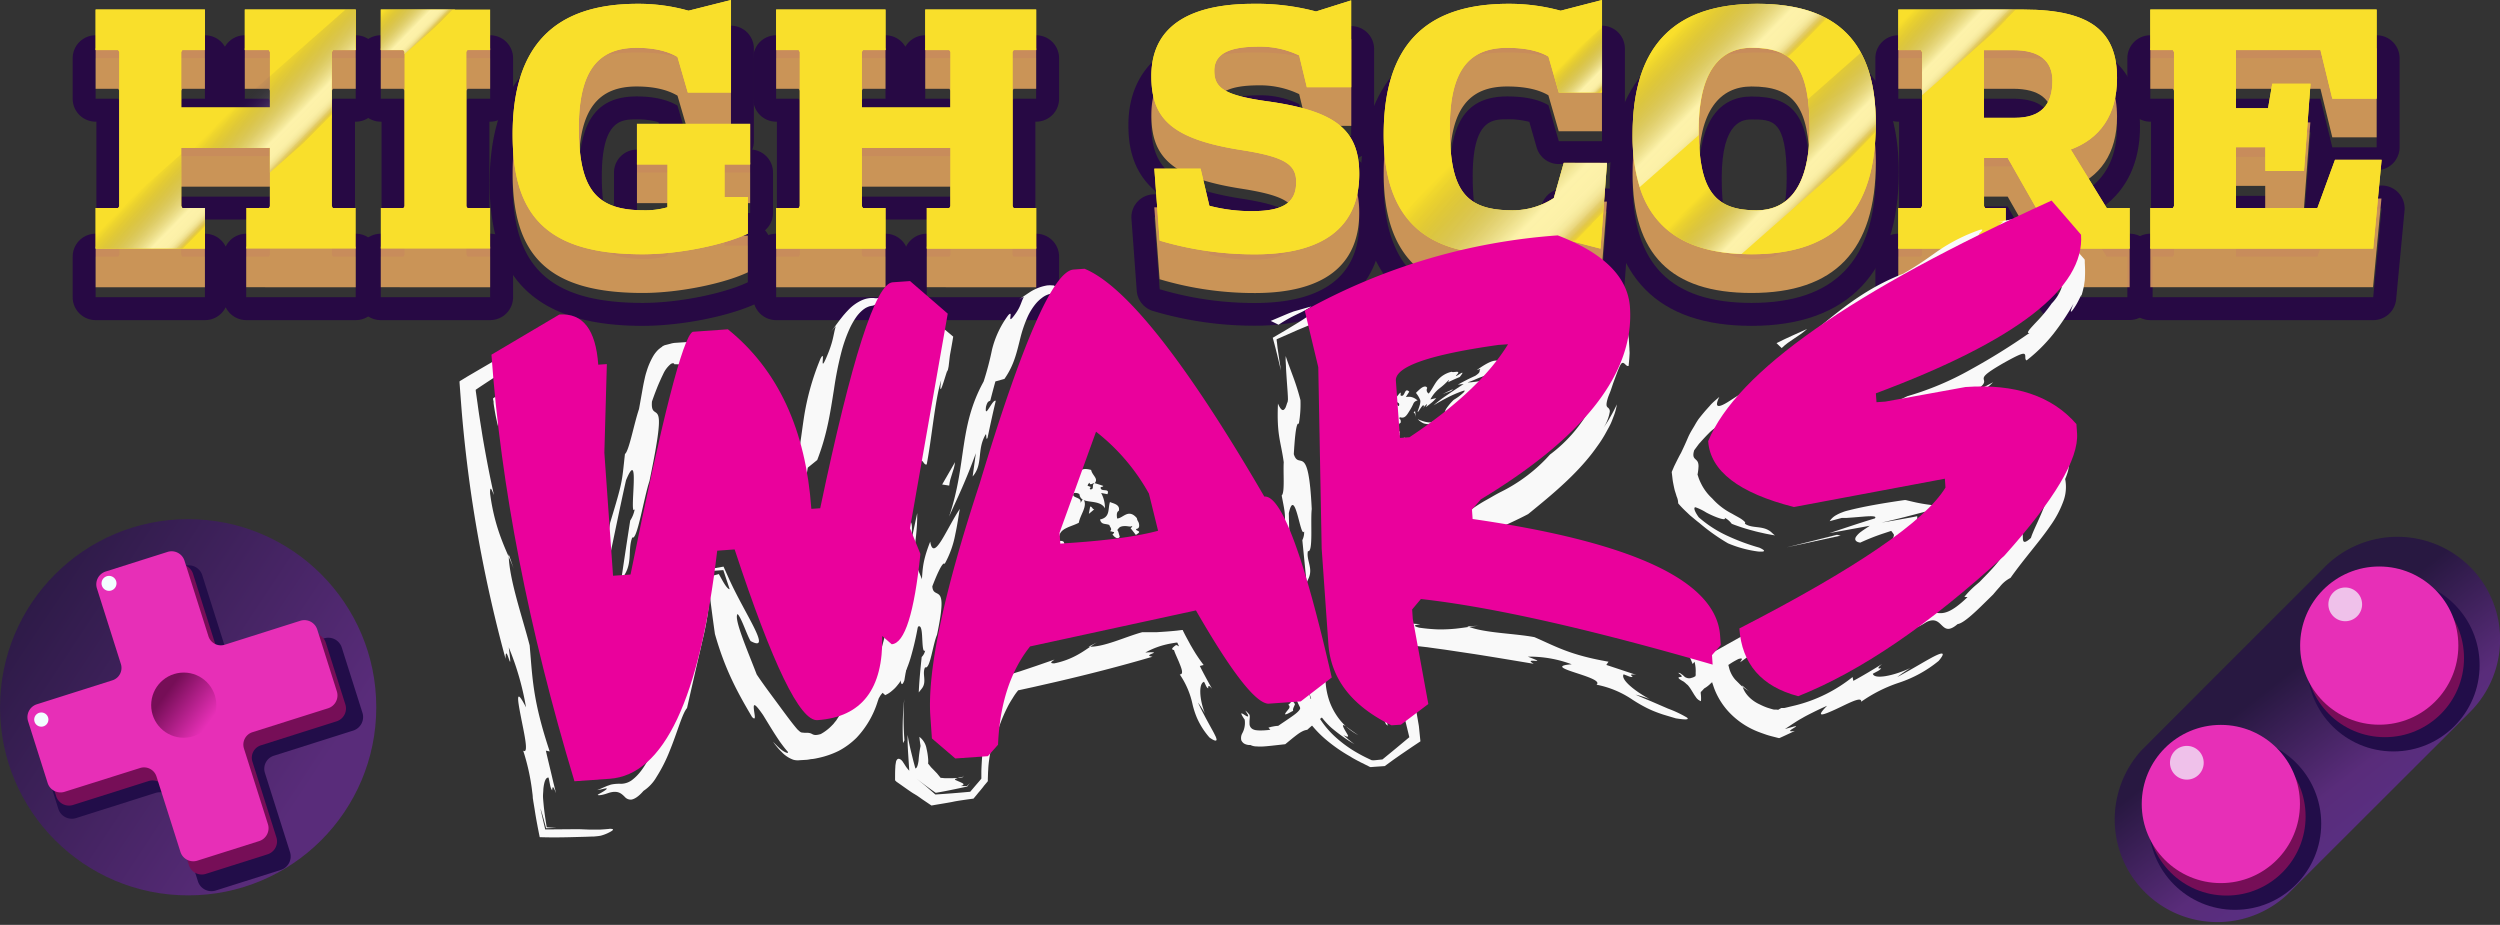 <svg xmlns="http://www.w3.org/2000/svg" xmlns:xlink="http://www.w3.org/1999/xlink" viewBox="0 0 653.58 241.79"><rect x="0" y="0" width="653.58" height="241.79" fill="#333333" stroke="none"/><defs><linearGradient id="a" x1="410.86" y1="13.41" x2="420.33" y2="22.65" gradientUnits="userSpaceOnUse"><stop offset="0.05" stop-color="#281841" stop-opacity="0"/><stop offset="0.68" stop-color="#fff"/><stop offset="0.79" stop-color="#fefdfe" stop-opacity="0.99"/><stop offset="0.83" stop-color="#f9f8fa" stop-opacity="0.97"/><stop offset="0.86" stop-color="#f2eef4" stop-opacity="0.92"/><stop offset="0.88" stop-color="#e7e0eb" stop-opacity="0.85"/><stop offset="0.9" stop-color="#d8cee0" stop-opacity="0.77"/><stop offset="0.91" stop-color="#c7b7d2" stop-opacity="0.66"/><stop offset="0.93" stop-color="#b19cc1" stop-opacity="0.53"/><stop offset="0.94" stop-color="#997dad" stop-opacity="0.39"/><stop offset="0.96" stop-color="#7d5a97" stop-opacity="0.22"/><stop offset="0.97" stop-color="#5f347f" stop-opacity="0.04"/><stop offset="0.97" stop-color="#592c7a" stop-opacity="0"/></linearGradient><linearGradient id="b" x1="381.47" y1="37.71" x2="410.54" y2="66.1" xlink:href="#a"/><linearGradient id="c" x1="435.15" y1="9.17" x2="455.29" y2="28.84" xlink:href="#a"/><linearGradient id="d" x1="458.82" y1="34.65" x2="475.42" y2="50.86" xlink:href="#a"/><linearGradient id="e" x1="501.25" y1="0.06" x2="516.14" y2="14.61" xlink:href="#a"/><linearGradient id="f" x1="34.12" y1="50.61" x2="48.79" y2="64.94" xlink:href="#a"/><linearGradient id="g" x1="68.91" y1="18.48" x2="84.23" y2="33.44" xlink:href="#a"/><linearGradient id="h" x1="101.65" y1="0.35" x2="111.6" y2="10.07" xlink:href="#a"/><linearGradient id="i" x1="149.33" y1="-16.63" x2="139.38" y2="63.13" gradientTransform="translate(499.91 296.72) rotate(-45)" gradientUnits="userSpaceOnUse"><stop offset="0" stop-color="#281841"/><stop offset="0.39" stop-color="#592c7a"/><stop offset="0.8" stop-color="#5a328d"/></linearGradient><linearGradient id="j" x1="-143.35" y1="122.91" x2="-17.32" y2="255.87" gradientTransform="translate(110.34 -0.84) rotate(-12.98)" gradientUnits="userSpaceOnUse"><stop offset="0" stop-color="#281841"/><stop offset="0.54" stop-color="#592c7a"/></linearGradient><linearGradient id="k" x1="-105.91" y1="162.26" x2="-82.65" y2="189.47" gradientTransform="translate(110.34 -0.84) rotate(-12.98)" gradientUnits="userSpaceOnUse"><stop offset="0" stop-color="#760e57"/><stop offset="0.38" stop-color="#e72fb7"/></linearGradient></defs><g style="isolation:isolate"><path d="M93,15.22V25.81H87.06l-.3.5V66.6l.3.5H93V77.69H64.37V67.1h5.89l.3-.5V51.4H47.37V66.6l.3.5h5.9V77.69H25V67.1h5.9l.3-.5V26.31l-.3-.5H25V15.22H53.57V25.81h-5.9l-.3.5v14.5H70.56V26.31l-.3-.5H64V15.22H93m0-6H64a6,6,0,0,0-5.2,3,6,6,0,0,0-5.2-3H25a6,6,0,0,0-6,6V25.81a6,6,0,0,0,6,6h.2V61.1H25a6,6,0,0,0-6,6V77.69a6,6,0,0,0,6,6H53.57A6,6,0,0,0,59,80.32a6,6,0,0,0,5.4,3.37H93a6,6,0,0,0,6-6V67.1a6,6,0,0,0-6-6h-.19V31.81H93a6,6,0,0,0,6-6V15.22a6,6,0,0,0-6-6ZM53.37,31.81h.2a6,6,0,0,0,5.2-3,6,6,0,0,0,5.2,3h.59v3H53.37v-3Zm0,25.59H64.56v3.7h-.19A6,6,0,0,0,59,64.47a6,6,0,0,0-5.4-3.37h-.2V57.4Z" style="fill:#270944"/><path d="M128.14,15.22V25.81h-5.9l-.3.5V66.6l.3.5h5.9V77.69H99.55V67.1h5.9l.3-.5V26.31l-.3-.5h-5.9V15.22h28.59m0-6H99.55a6,6,0,0,0-6,6V25.81a6,6,0,0,0,6,6h.2V61.1h-.2a6,6,0,0,0-6,6V77.69a6,6,0,0,0,6,6h28.59a6,6,0,0,0,6-6V67.1a6,6,0,0,0-6-6h-.2V31.81h.2a6,6,0,0,0,6-6V15.22a6,6,0,0,0-6-6Z" style="fill:#270944"/><path d="M191.11,12.72V36.91H179.82l-2.7-9.3c-2.7-1.6-6.3-2.4-10.7-2.4-9.89,0-15.09,5.8-15.09,20.9,0,16.49,4.8,21.59,17.09,21.59a20.87,20.87,0,0,0,6.1-.8V55.7h-8V45.11h29.59V55.7h-6.7v8.5h6.1v9.59c-6.1,2.9-17.89,5.4-27.49,5.4-25.19,0-34-10.19-34-31.28,0-23.2,10.89-34.19,32.68-34.19a48.07,48.07,0,0,1,13.3,1.8l11.09-2.8m0-6a6,6,0,0,0-1.46.18l-9.58,2.42a54.67,54.67,0,0,0-13.35-1.6C141.41,7.72,128,21.62,128,47.91c0,25.43,12.7,37.28,40,37.28,10.14,0,22.78-2.51,30.07-6a6,6,0,0,0,3.42-5.42V64.2a6,6,0,0,0-1.48-4,6,6,0,0,0,2.08-4.55V45.11a6,6,0,0,0-5.42-6,6,6,0,0,0,.42-2.22V12.72a6,6,0,0,0-6-6ZM165,61.51c-3.16-.4-4.39-1.36-5.1-2.23-1.7-2.08-2.57-6.51-2.57-13.17,0-14.9,5.25-14.9,9.09-14.9a19.62,19.62,0,0,1,5.71.73l1.93,6.64c.05.18.11.36.17.53h-7.71a6,6,0,0,0-6,6V55.7A6,6,0,0,0,165,61.51Z" style="fill:#270944"/><path d="M270.88,15.22V25.81H265l-.3.5V66.6l.3.5h5.9V77.69H242.29V67.1h5.9l.3-.5V51.4H225.3V66.6l.3.5h5.9V77.69H202.91V67.1h5.89l.3-.5V26.31l-.3-.5h-5.89V15.22H231.5V25.81h-5.9l-.3.5v14.5h23.19V26.31l-.3-.5h-6.3V15.22h29m0-6h-29a6,6,0,0,0-5.2,3,6,6,0,0,0-5.19-3H202.91a6,6,0,0,0-6,6V25.81a6,6,0,0,0,6,6h.19V61.1h-.19a6,6,0,0,0-6,6V77.69a6,6,0,0,0,6,6H231.5a6,6,0,0,0,5.39-3.37,6,6,0,0,0,5.4,3.37h28.59a6,6,0,0,0,6-6V67.1a6,6,0,0,0-6-6h-.2V31.81h.2a6,6,0,0,0,6-6V15.22a6,6,0,0,0-6-6ZM231.3,31.81h.2a6,6,0,0,0,5.19-3,6,6,0,0,0,5.2,3h.6v3H231.3v-3Zm0,25.59h11.19v3.7h-.2a6,6,0,0,0-5.4,3.37,6,6,0,0,0-5.39-3.37h-.2V57.4Z" style="fill:#270944"/><path d="M353.24,12.82V35.51H341.65l-2-8.3a23.61,23.61,0,0,0-10.5-2.3c-7.89,0-11.69,1.9-11.69,6.3s2.4,6.4,13.89,8c17.9,2.5,24,7.5,24,19,0,14.1-9.69,21-27.29,21a86.37,86.37,0,0,1-24.89-3.6L301.77,56.8h12.09l2.3,9.7a43.22,43.22,0,0,0,11.09,1.4c8.2,0,11.6-2.2,11.6-7.6,0-4.6-2.9-6.6-14.49-8.4C306,49,301,43.51,301,32.61c0-14.39,12.19-18.89,26.68-18.89a60.35,60.35,0,0,1,16.4,2l9.19-2.9m0-6a5.88,5.88,0,0,0-1.8.28l-7.65,2.41a63.83,63.83,0,0,0-16.14-1.79c-9.1,0-16.46,1.65-21.87,4.91-7.07,4.25-10.81,11.16-10.81,20,0,4.8.71,11.8,6.85,17.17.4.35.82.69,1.27,1h-1.32a6,6,0,0,0-6,6.45L297.18,76a6,6,0,0,0,4.12,5.26,92.61,92.61,0,0,0,26.75,3.89c10.18,0,18.21-2.16,23.86-6.42,6.17-4.65,9.43-11.76,9.43-20.57,0-7.86-2.57-13.18-6.71-16.85a6,6,0,0,0,4.61-5.84V12.82a6,6,0,0,0-6-6ZM323.82,31.45a19.56,19.56,0,0,1,5.33-.54,19.78,19.78,0,0,1,5.39.73l.5,2.06c-1-.16-1.9-.3-2.86-.43-5.07-.71-7.35-1.39-8.36-1.82Zm-2.7,30-1-4.16c1.05.2,2.14.39,3.28.57,6.58,1,8.74,1.92,9.43,2.35v.12a3.87,3.87,0,0,1-.07.84c-.34.19-1.7.76-5.53.76a38.53,38.53,0,0,1-6.13-.48Z" style="fill:#270944"/><path d="M418.82,12.72V36.91h-11.3l-2.7-9.4c-2.7-1.6-6.4-2.3-10.79-2.3-9.9,0-15,5.8-15,20.9,0,16.49,4.1,21.59,16.4,21.59a19.52,19.52,0,0,0,10.79-3.2l2.6-9.2h11.3l-1.7,22.39-7.8-2c-4.7,2.3-10.7,3.5-17.79,3.5-21.19,0-31.09-10.19-31.09-31.28,0-23.2,10.79-34.19,32.59-34.19A51.09,51.09,0,0,1,408,15.52l10.8-2.8m1.3,42.58h0m-1.3-48.58a6,6,0,0,0-1.51.19L408,9.31a58.61,58.61,0,0,0-13.71-1.59c-25.25,0-38.59,13.9-38.59,40.19,0,12.33,3.05,21.41,9.33,27.77s15.58,9.51,27.76,9.51A48.48,48.48,0,0,0,411.15,82l5.78,1.49a6.26,6.26,0,0,0,1.49.18,6,6,0,0,0,6-5.54l1.68-22.21a4.49,4.49,0,0,0,0-.64,6,6,0,0,0-6-6h-11.3a6,6,0,0,0-5.77,4.37l-1.93,6.84a14.71,14.71,0,0,1-5.69,1.19c-6.31,0-7.53-1.59-8.05-2.27-1.56-2-2.35-6.51-2.35-13.32,0-14.9,5.2-14.9,9-14.9a21,21,0,0,1,5.8.67l1.92,6.69a6,6,0,0,0,5.77,4.34h11.3a6,6,0,0,0,6-6V12.72a6,6,0,0,0-6-6Z" style="fill:#270944"/><path d="M459.4,13.72c21.09,0,31,10.19,31,31.29,0,23.19-10.8,34.18-32.49,34.18-21.19,0-31.09-10.19-31.09-31.28,0-23.2,10.8-34.19,32.59-34.19m-.2,54c8.3,0,13.89-6.2,13.89-21.19,0-16.6-4.49-21.3-15.19-21.3-8.2,0-13.8,6.2-13.8,21.3,0,16.49,4.5,21.19,15.1,21.19m.2-60c-25.25,0-38.59,13.9-38.59,40.19,0,12.33,3.05,21.41,9.33,27.77s15.58,9.51,27.76,9.51c25.18,0,38.49-13.89,38.49-40.18,0-12.33-3.05-21.41-9.32-27.77S471.54,7.72,459.4,7.72Zm-.2,54c-5.48,0-9.1,0-9.1-15.19s5.87-15.3,7.8-15.3c5.54,0,9.19,0,9.19,15.3S461.15,61.7,459.2,61.7Z" style="fill:#270944"/><path d="M529.07,15.22c18,0,24.39,6.1,24.39,17.89,0,9.7-4.5,15.89-12.1,18.69l9.4,15.3h6V77.69H538.37L524.87,54h-6.2V66.6l.3.5h5.4V77.69H496.28V67.1h5.9l.3-.5V26.31l-.3-.5h-5.9V15.22h32.79m-10.4,28.29h8.1c6.7,0,9.8-3.3,9.8-9.7,0-5.3-3.5-8-10.3-8h-7.6v17.7m10.4-34.29H496.28a6,6,0,0,0-6,6V25.81a6,6,0,0,0,6,6h.2V61.1h-.2a6,6,0,0,0-6,6V77.69a6,6,0,0,0,6,6h28.09a6,6,0,0,0,6-6V75.78l2.78,4.88a6,6,0,0,0,5.22,3h18.39a6,6,0,0,0,6-6V67.1a6,6,0,0,0-6-6h-2.64l-4.32-7c6.28-4.57,9.66-11.8,9.66-21,0-8-2.61-14.09-7.76-18.1s-12.26-5.79-22.63-5.79Zm-4.4,22.59h1.6c2.9,0,3.86.63,4,.76s.28.93.28,1.24c0,1.75-.34,2.71-.65,3s-1.32.68-3.15.68h-2.1v-5.7Z" style="fill:#270944"/><path d="M621.33,15.22V38.51H609.74l-3.1-12.7H584.55V41h8.39l1.1-6.4h10l-1.7,22.79h-10.1V51.2h-7.69V67.1h21.29l4.6-12.6h12.19l-2.2,23.19H562.16V67.1h5.89l.3-.5V26.31l-.3-.5h-5.89V15.22h59.17M604,34.61h0M621.33,9.22H562.16a6,6,0,0,0-6,6V25.81a6,6,0,0,0,6,6h.19V61.1h-.19a6,6,0,0,0-6,6V77.69a6,6,0,0,0,6,6h58.27a6,6,0,0,0,6-5.43l2.19-23.19a6,6,0,0,0-6-6.57H610.44a6.15,6.15,0,0,0-1.43.17l.31-4.18.42,0h11.59a6,6,0,0,0,6-6V15.22a6,6,0,0,0-6-6Z" style="fill:#270944"/><g style="opacity:0.8"><path d="M64.37,75.09V64.49h5.89l.3-.5V48.8H47.37V64l.3.5h5.9v10.6H25V64.49h5.9l.3-.5V23.71l-.3-.5H25V12.61H53.57v10.6h-5.9l-.3.5V38.2H70.56V23.71l-.3-.5H64V12.61H93v10.6H87.06l-.3.5V64l.3.5H93v10.6Z" style="fill:#f0ad60"/><path d="M99.55,75.09V64.49h5.9l.3-.5V23.71l-.3-.5h-5.9V12.61h28.59v10.6h-5.9l-.3.5V64l.3.5h5.9v10.6Z" style="fill:#f0ad60"/><path d="M195.51,71.19c-6.1,2.9-17.89,5.4-27.49,5.4-25.19,0-34-10.2-34-31.29,0-23.19,10.89-34.18,32.68-34.18A48.09,48.09,0,0,1,180,12.91l11.09-2.79V34.31H179.82l-2.7-9.3c-2.7-1.6-6.3-2.4-10.7-2.4-9.89,0-15.09,5.8-15.09,20.89,0,16.5,4.8,21.59,17.09,21.59a20.87,20.87,0,0,0,6.1-.8V53.1h-8V42.5h29.59V53.1h-6.7v8.5h6.1Z" style="fill:#f0ad60"/><path d="M242.29,75.09V64.49h5.9l.3-.5V48.8H225.3V64l.3.5h5.9v10.6H202.91V64.49h5.89l.3-.5V23.71l-.3-.5h-5.89V12.61H231.5v10.6h-5.9l-.3.5V38.2h23.19V23.71l-.3-.5h-6.3V12.61h29v10.6H265l-.3.5V64l.3.5h5.9v10.6Z" style="fill:#f0ad60"/><path d="M341.65,32.91l-2-8.3a23.61,23.61,0,0,0-10.5-2.3c-7.89,0-11.69,1.9-11.69,6.3s2.4,6.4,13.89,8c17.9,2.5,24,7.5,24,19,0,14.09-9.69,21-27.29,21A86.37,86.37,0,0,1,303.16,73L301.77,54.2h12.09l2.3,9.69a43.22,43.22,0,0,0,11.09,1.4c8.2,0,11.6-2.2,11.6-7.59,0-4.6-2.9-6.6-14.49-8.4C306,46.4,301,40.9,301,30c0-14.4,12.19-18.89,26.68-18.89a60.7,60.7,0,0,1,16.4,2l9.19-2.89V32.91Z" style="fill:#f0ad60"/><path d="M410.62,73.09c-4.7,2.3-10.7,3.5-17.79,3.5-21.19,0-31.09-10.2-31.09-31.29,0-23.19,10.79-34.18,32.59-34.18A51.11,51.11,0,0,1,408,12.91l10.8-2.79V34.31h-11.3l-2.7-9.4c-2.7-1.6-6.4-2.3-10.79-2.3-9.9,0-15,5.8-15,20.89,0,16.5,4.1,21.59,16.4,21.59a19.6,19.6,0,0,0,10.79-3.19l2.6-9.2h11.3l-1.7,22.39Z" style="fill:#f0ad60"/><path d="M426.81,45.3c0-23.19,10.8-34.18,32.59-34.18,21.09,0,31,10.19,31,31.28,0,23.19-10.8,34.19-32.49,34.19C436.71,76.59,426.81,66.39,426.81,45.3Zm46.28-1.4c0-16.59-4.49-21.29-15.19-21.29-8.2,0-13.8,6.2-13.8,21.29,0,16.5,4.5,21.19,15.1,21.19C467.5,65.09,473.09,58.9,473.09,43.9Z" style="fill:#f0ad60"/><path d="M538.37,75.09,524.87,51.4h-6.2V64l.3.5h5.4v10.6H496.28V64.49h5.9l.3-.5V23.71l-.3-.5h-5.9V12.61h32.79c18,0,24.39,6.1,24.39,17.9,0,9.69-4.5,15.89-12.1,18.69l9.4,15.29h6v10.6ZM526.77,40.9c6.7,0,9.8-3.3,9.8-9.69,0-5.3-3.5-8-10.3-8h-7.6V40.9Z" style="fill:#f0ad60"/><path d="M562.16,75.09V64.49h5.89l.3-.5V23.71l-.3-.5h-5.89V12.61h59.17v23.3H609.74l-3.1-12.7H584.55V38.4h8.39L594,32h10l-1.7,22.79h-10.1V48.6h-7.69V64.49h21.29l4.6-12.59h12.19l-2.2,23.19Z" style="fill:#f0ad60"/></g><path d="M64.37,65V54.38h5.89l.3-.5V38.68H47.37v15.2l.3.5h5.9V65H25V54.38h5.9l.3-.5V13.59l-.3-.5H25V2.5H53.57V13.09h-5.9l-.3.5v14.5H70.56V13.59l-.3-.5H64V2.5H93V13.09H87.06l-.3.5V53.88l.3.5H93V65Z" style="fill:#f9df2b"/><path d="M99.55,65V54.38h5.9l.3-.5V13.59l-.3-.5h-5.9V2.5h28.59V13.09h-5.9l-.3.5V53.88l.3.5h5.9V65Z" style="fill:#f9df2b"/><path d="M195.51,61.08c-6.1,2.89-17.89,5.39-27.49,5.39-25.19,0-34-10.19-34-31.28C134,12,144.93,1,166.72,1A48.07,48.07,0,0,1,180,2.8L191.11,0V24.19H179.82l-2.7-9.3c-2.7-1.6-6.3-2.39-10.7-2.39-9.89,0-15.09,5.79-15.09,20.89,0,16.49,4.8,21.59,17.09,21.59a20.87,20.87,0,0,0,6.1-.8V43h-8V32.39h29.59V43h-6.7v8.5h6.1Z" style="fill:#f9df2b"/><path d="M242.29,65V54.38h5.9l.3-.5V38.68H225.3v15.2l.3.5h5.9V65H202.91V54.38h5.89l.3-.5V13.59l-.3-.5h-5.89V2.5H231.5V13.09h-5.9l-.3.5v14.5h23.19V13.59l-.3-.5h-6.3V2.5h29V13.09H265l-.3.5V53.88l.3.5h5.9V65Z" style="fill:#f9df2b"/><path d="M341.65,22.79l-2-8.3a23.61,23.61,0,0,0-10.5-2.3c-7.89,0-11.69,1.9-11.69,6.3s2.4,6.4,13.89,8c17.9,2.5,24,7.5,24,19,0,14.1-9.69,21-27.29,21a86.75,86.75,0,0,1-24.89-3.59l-1.39-18.8h12.09l2.3,9.7a43.22,43.22,0,0,0,11.09,1.4c8.2,0,11.6-2.2,11.6-7.6,0-4.6-2.9-6.6-14.49-8.4C306,36.29,301,30.79,301,19.89,301,5.5,313.16,1,327.65,1a60.35,60.35,0,0,1,16.4,2L353.24.1V22.79Z" style="fill:#f9df2b"/><path d="M410.62,63c-4.7,2.29-10.7,3.49-17.79,3.49-21.19,0-31.09-10.19-31.09-31.28C361.74,12,372.53,1,394.33,1A51.09,51.09,0,0,1,408,2.8L418.82,0V24.19h-11.3l-2.7-9.4c-2.7-1.6-6.4-2.29-10.79-2.29-9.9,0-15,5.79-15,20.89,0,16.49,4.1,21.59,16.4,21.59a19.52,19.52,0,0,0,10.79-3.2l2.6-9.2h11.3L418.42,65Z" style="fill:#f9df2b"/><path d="M426.81,35.19C426.81,12,437.61,1,459.4,1c21.09,0,31,10.2,31,31.29,0,23.19-10.8,34.18-32.49,34.18C436.71,66.47,426.81,56.28,426.81,35.19Zm46.28-1.4c0-16.6-4.49-21.29-15.19-21.29-8.2,0-13.8,6.19-13.8,21.29,0,16.49,4.5,21.19,15.1,21.19C467.5,55,473.09,48.78,473.09,33.79Z" style="fill:#f9df2b"/><path d="M538.37,65l-13.5-23.69h-6.2v12.6l.3.5h5.4V65H496.28V54.38h5.9l.3-.5V13.59l-.3-.5h-5.9V2.5h32.79c18,0,24.39,6.1,24.39,17.89,0,9.7-4.5,15.9-12.1,18.69l9.4,15.3h6V65Zm-11.6-34.18c6.7,0,9.8-3.3,9.8-9.7,0-5.3-3.5-8-10.3-8h-7.6v17.7Z" style="fill:#f9df2b"/><path d="M562.16,65V54.38h5.89l.3-.5V13.59l-.3-.5h-5.89V2.5h59.17V25.79H609.74l-3.1-12.7H584.55v15.2h8.39l1.1-6.4h10l-1.7,22.79h-10.1v-6.2h-7.69v15.9h21.29l4.6-12.6h12.19L620.43,65Z" style="fill:#f9df2b"/><path d="M64,2.5V13.09h6.29l.3.5v14.5H47.37V13.59l.3-.5h5.9V2.5H25V13.09h5.9l.3.5V53.88l-.3.5H25V65H53.57V54.38h-5.9l-.3-.5V38.68H70.56V45.1l16.2-14.25V13.59l.3-.5H93V2.5Z" style="fill:#f9df2b"/><path d="M119,2.5H99.55V13.09h5.9l.3.5v.56Z" style="fill:#f9df2b"/><path d="M195.51,61.08c-6.1,2.89-17.89,5.39-27.49,5.39-25.19,0-34-10.19-34-31.28C134,12,144.93,1,166.72,1A48.07,48.07,0,0,1,180,2.8L191.11,0V24.19H179.82l-2.7-9.3c-2.7-1.6-6.3-2.39-10.7-2.39-9.89,0-15.09,5.79-15.09,20.89,0,16.49,4.8,21.59,17.09,21.59a20.87,20.87,0,0,0,6.1-.8V43h-8V32.39h29.59V43h-6.7v8.5h6.1Z" style="fill:#f9df2b"/><path d="M242.29,65V54.38h5.9l.3-.5V38.68H225.3v15.2l.3.5h5.9V65H202.91V54.38h5.89l.3-.5V13.59l-.3-.5h-5.89V2.5H231.5V13.09h-5.9l-.3.5v14.5h23.19V13.59l-.3-.5h-6.3V2.5h29V13.09H265l-.3.5V53.88l.3.5h5.9V65Z" style="fill:#f9df2b"/><path d="M341.65,22.79l-2-8.3a23.61,23.61,0,0,0-10.5-2.3c-7.89,0-11.69,1.9-11.69,6.3s2.4,6.4,13.89,8c17.9,2.5,24,7.5,24,19,0,14.1-9.69,21-27.29,21a86.75,86.75,0,0,1-24.89-3.59l-1.39-18.8h12.09l2.3,9.7a43.22,43.22,0,0,0,11.09,1.4c8.2,0,11.6-2.2,11.6-7.6,0-4.6-2.9-6.6-14.49-8.4C306,36.29,301,30.79,301,19.89,301,5.5,313.16,1,327.65,1a60.35,60.35,0,0,1,16.4,2L353.24.1V22.79Z" style="fill:#f9df2b"/><path d="M408.82,42.58l-2.6,9.2A19.52,19.52,0,0,1,395.43,55c-9.93,0-14.51-3.32-15.91-13.28a59.44,59.44,0,0,1-.49-8.31c0-15.1,5.1-20.9,15-20.9,4.39,0,8.09.7,10.79,2.3l1.07,3.71h0l1.63,5.68h11.3V0L408,2.8A51.09,51.09,0,0,0,394.33,1c-21.8,0-32.59,11-32.59,34.19,0,7.64,1.3,13.85,4,18.66,4.68,8.47,13.6,12.62,27.12,12.62,7.09,0,13.09-1.2,17.79-3.5l1.61.41h0L418.42,65l.57-7.53,1.13-14.86Z" style="fill:#f9df2b"/><path d="M486.49,13.76a21.64,21.64,0,0,0-8.17-8.51C473.51,2.4,467.23,1,459.4,1c-21.79,0-32.59,11-32.59,34.19a45.2,45.2,0,0,0,1.86,13.73,23.6,23.6,0,0,0,6.2,10.25c4.68,4.48,11.46,6.87,20.44,7.24.84,0,1.71.06,2.59.06,20.62,0,31.4-9.93,32.4-30.84.06-1.08.09-2.2.09-3.34C490.39,24.72,489.11,18.55,486.49,13.76ZM446.6,48.85c-1.57-3-2.37-7.4-2.49-13.51,0-.5,0-1,0-1.55,0-15.1,5.6-21.3,13.8-21.3,4,0,7.15.66,9.51,2.36,2.79,2,4.49,5.51,5.24,11.09a62.14,62.14,0,0,1,.44,7.85c0,15-5.59,21.19-13.89,21.19C453.05,55,449,53.4,446.6,48.85Z" style="fill:#f9df2b"/><path d="M550.76,54.38l-9.4-15.3c7.6-2.79,12.1-9,12.1-18.69,0-11.79-6.4-17.89-24.39-17.89H496.28V13.09h5.9l.3.5V53.88l-.3.5h-5.9V65h28.09V54.38H519l-.3-.5V41.28h6.2L538.37,65h18.39V54.38Zm-24-23.59h-8.1V13.09h7.6c6.8,0,10.3,2.7,10.3,8C536.57,27.49,533.47,30.79,526.77,30.79Z" style="fill:#f9df2b"/><path d="M562.16,65V54.38h5.89l.3-.5V13.59l-.3-.5h-5.89V2.5h59.17V25.79H609.74l-3.1-12.7H584.55v15.2h8.39l1.1-6.4h10l-1.7,22.79h-10.1v-6.2h-7.69v15.9h21.29l4.6-12.6h12.19L620.43,65Z" style="fill:#f9df2b"/><polygon points="407.52 24.19 405.89 18.51 405.89 18.5 418.82 7.13 418.82 24.19 407.52 24.19" style="opacity:0.6;mix-blend-mode:screen;fill:url(#a)"/><path d="M420.12,42.58,419,57.44l-6.75,5.94h0L410.62,63c-4.7,2.3-10.7,3.5-17.79,3.5-13.52,0-22.44-4.15-27.12-12.62L379.52,41.7c1.4,10,6,13.28,15.91,13.28a19.52,19.52,0,0,0,10.79-3.2l2.6-9.2Z" style="opacity:0.6;mix-blend-mode:screen;fill:url(#b)"/><path d="M478.32,5.25l-10.91,9.6c-2.36-1.7-5.5-2.36-9.51-2.36-8.2,0-13.8,6.2-13.8,21.3,0,.53,0,1.05,0,1.55L428.67,48.92a45.2,45.2,0,0,1-1.86-13.73C426.81,12,437.61,1,459.4,1,467.23,1,473.51,2.4,478.32,5.25Z" style="opacity:0.6;mix-blend-mode:screen;fill:url(#c)"/><path d="M486.49,13.76c2.62,4.79,3.9,11,3.9,18.53,0,1.14,0,2.26-.09,3.34l-35,30.78c-9-.37-15.76-2.76-20.44-7.24L446.6,48.85C449,53.4,453.05,55,459.2,55c8.3,0,13.89-6.2,13.89-21.19a62.14,62.14,0,0,0-.44-7.85Z" style="opacity:0.6;mix-blend-mode:screen;fill:url(#d)"/><polygon points="502.48 24.92 502.48 13.59 502.18 13.09 496.28 13.09 496.28 5.15 499.29 2.5 527.96 2.5 502.48 24.92" style="opacity:0.6;mix-blend-mode:screen;fill:url(#e)"/><polygon points="47.67 54.38 53.57 54.38 53.57 60.05 47.98 64.97 24.98 64.97 24.98 59.97 47.37 40.28 47.37 53.88 47.67 54.38" style="opacity:0.6;mix-blend-mode:screen;fill:url(#f)"/><polygon points="92.95 2.5 92.95 13.09 87.06 13.09 86.76 13.59 86.76 30.85 70.56 45.1 70.56 38.68 49.19 38.68 61.23 28.09 70.56 19.88 90.32 2.5 92.95 2.5" style="opacity:0.6;mix-blend-mode:screen;fill:url(#g)"/><polygon points="105.75 14.15 105.75 13.59 105.45 13.09 99.55 13.09 99.55 2.5 118.99 2.5 105.75 14.15" style="opacity:0.6;mix-blend-mode:screen;fill:url(#h)"/><path d="M228.36,82.42l4.56-.32,9.85,8.55-9.87,56.1,2.72,6.72q-2.4,23.25-7.5,23.61l-2.48-2.16q.45,20.79-16.94,22-6.81.48-21.64-44.63l-4.56.32q-6.85,58.14-28.12,59.64l-9.2.65q-18-59.71-21.7-111.52l17.75-10.5q9.21-.65,10.17,13.11l2.25-.16L153,127l2.27,32.17,4.57-.33q12.44-61.54,16.26-63.46l9.2-.65q19.62,15.87,21.81,47l2.32-.16Q221.71,82.89,228.36,82.42Z" style="fill:none"/><path d="M247.66,97.41c.57-3.43-2.64,9.36-1.6,2-1.61,4.94-2.53,15.67-3.79,22-1.26.55-1.26-5.29-4.13,6-3.32,15.22,2,2.34-.35,16.06l2-9.32a49.46,49.46,0,0,1-.31,5.93c-.12,1.14-.27,2.34-.44,3.6l-.27,1.94,0,.42.17.34.69,1.67.84,2,.68,1.67c.11.28.24.56.33.84l-.1.91-.35,3.06-.27,2.12c-.19,1.42-.41,2.85-.65,4.3a75.93,75.93,0,0,1-2,8.86,28.49,28.49,0,0,1-1.84,4.76l-.33.64-.42.69-.44.67c-.19.25-.4.51-.6.75a7.51,7.51,0,0,1-.68.74q-.44.41-.9.78a6.2,6.2,0,0,1-1.15.73l-.32.17-.15.07.07-.05.12-.08c.05,0,0,0,0,0l-.1,0h0l-.28-.23-.29-.29c-.07-.05-.09,0-.14.07a2.6,2.6,0,0,0-.29.33,3.32,3.32,0,0,0-.36.54l-.21.37-.06.1a.6.6,0,0,0-.07.19l-.22.63a24.21,24.21,0,0,1-5.5,9.46,19.53,19.53,0,0,1-4.66,3.44,22.48,22.48,0,0,1-5.46,1.88,13.63,13.63,0,0,1-1.42.26c-.46,0-1,.18-1.58.21l-1.73.1a4.22,4.22,0,0,1-1.73-.13,7.71,7.71,0,0,1-3-2,15,15,0,0,1-1.26-1.37c-.4-.48-.69-.86-1-1.31.18.17.47.5.85.87a14,14,0,0,0,1.39,1.26c1,.76,1.85,1,1.63.5-.57-.63-1.17-1.4-1.78-2.23s-1.14-1.67-1.71-2.54c-1.11-1.75-2.18-3.53-3-4.86-2.42-3.51-2.53-2.83-2.4-1.5s.69,3.24-.49,2c-3.67-6.23-7-12.16-9.7-21.71q-.88-6.19-1.61-12.37c-.13-.16-.27-.33-.4-.51l2.34,1.57a22.27,22.27,0,0,1-4.49,1.29l3-2.87a71.91,71.91,0,0,1-2,14.21c-1.24,5.39-2.62,11.43-4.13,18.07-1.23,1.36-2.54,6.37-4.56,11.27a39.74,39.74,0,0,1-3.42,6.75,10.72,10.72,0,0,1-3.4,3.63c-1.36,1.59-2.44,2.17-3.19,2.28a2.05,2.05,0,0,1-1.71-.72c-.92-.91-1.83-1.79-4.29-1-2.05.74-2.75.59-2.76.49s.63-.39,1.22-.75,1.17-.75,1.12-.89-.2-.05-.6,0a16.32,16.32,0,0,1-1.91.39c.93-.33,1.62-.69,2.23-.93a6,6,0,0,1,.85-.32,3.73,3.73,0,0,1,.72-.23,10.58,10.58,0,0,1,2.46-.17,4.91,4.91,0,0,0,3.06-1.14c1.27-1,2.91-2.79,4.58-6.31-.29.14-.59.26-.89.39,1.1-3,3-6.88,4.38-10.77s2.43-7.7,2.13-10a48,48,0,0,1,2-7c.42-.83.68-.47.92.16.47,1.27.85,3.67,2.31-.36a74.38,74.38,0,0,1,.21-7.62c.18-3.23.33-6.85.35-9.94v-.78l1-.19c1.75-.33,3.3-.66,4.51-1l1-.27.83,1.49c.86,1.55,1.55,2.46,2,2.47l-.94-2.83-.72-2.17-2.27.16-4.56.33-2.4.17-.29,2.4c-.23,1.89-.46,3.78-.72,5.67.24-2.13-.4-.55-.46-1.44a18.76,18.76,0,0,0,.84-4.27l.28-2.61,2.73-.25c1.42-.14,3-.36,4.54-.65l2.36-.42,1.29,2.87c4.25,9.54,11.68,19.77,5.79,16.59-.95-1.51-2.34-6-3.4-7.06-1.08,1.09,2.57,9.47,5,15.8,2,3,4.31,6,6.75,9.34,1.21,1.63,2.48,3.36,3.72,4.82l.2.23.1.09.19.17a3.09,3.09,0,0,0,.39.33c.3.26.67.2,1.08.26a1.84,1.84,0,0,0,.26,0H211a3.13,3.13,0,0,1,.62.07,2.08,2.08,0,0,1,.69.26c.36.18.8.46,2.27,0a12.15,12.15,0,0,0,3-2.33,3.66,3.66,0,0,0,.55-.63l.51-.62c.28-.46.58-.87.82-1.31a21.28,21.28,0,0,0,2-5.21l.18-.62.15-1.06.31-2,.35-4,.14-1.87.07-.92,0-.22v-.12h0l.19,0a12.73,12.73,0,0,1,1.61.47h0l.4-1.28c.13.1.25.17.38.29l1.23,1.79,1.23,1.79.1.15h0s0,0,0,0,.16-.07.27-.16.23-.21.36-.36l.39-.52a15.66,15.66,0,0,0,1.46-3.11,49.12,49.12,0,0,0,2-9.62c.29-1.13.58-2.28.82-3.45.13-.59.25-1.19.36-1.79l.29-1.49c0-.12.07-.24,0-.35l-.11-.34-.23-.69c-.2-.57-.41-1.15-.61-1.73l-.67-1.82-.81-2.16c1.09-5.57,2.2-11.29,3.29-16.88s2.28-10.78,3.73-15.66c-1.6,2,1.15-9.77,1.84-12.72a37,37,0,0,0,1.42-4.22c.29-1,.57-2,.87-3.2s.59-2.51.86-3.82c-.68-.62-1.37-1.24-2.06-1.83s-1.39-1.17-2-1.62a11.84,11.84,0,0,0,1.43,1.1,1.57,1.57,0,0,0,.66.26c.33,0,.56,0,1.81.85-2.91-2.37-4.47-3.7-5.94-5.08-1.3-1.22-2.8-2.73-3.85-3.92-1-.07-1.79-.17-2.51-.29a6.4,6.4,0,0,1-1.66-.42,3.2,3.2,0,0,1-1.32-1l6.36-.93,2.3,1.65,1.1.79.53.36.33.21,2.57,1.54,1.27.81.65.43.33.23.09.06.14.11.3.23c1.6,1.24,3.36,2.67,5.34,4.35-.24,1.49-.53,3.12-.86,4.89L248,95.8Z" style="fill:#f9f9f9"/><path d="M136.78,196.24c1.56,1,.23-4.54-.63-9s-1.4-7.72,1.37-2.31A72.35,72.35,0,0,0,133,169.23c1.24,9.27-.86-2.13-.83,3a365.11,365.11,0,0,1-9-43.11q-1.54-10.7-2.44-21.28-.27-3.43-.52-6.84l-.07-.95,0-.24v-.12s.06,0,.09-.07l.41-.24,1.64-1,3.28-1.92,9-5.24,2.87-1.4.86-.44,1-.51,1-.44a1.45,1.45,0,0,1,.49-.18h.53A10.7,10.7,0,0,1,149,91a11.45,11.45,0,0,1,2.33,3.11,18.57,18.57,0,0,1,1.32,3.26,34.75,34.75,0,0,1,1.17,6.43l-2.54-2.21,2.23-.23,2.61-.27,0,2.79c0,3.87.16,7.71.32,11.56l.29,5.78c.06,1,.11,1.94.17,2.91l.09,1.45,0,.73,0,.37,0,.17c.45,2.71.91,5.44,1.37,8.21.15,12.17-2.25,4.42-3.76,1.76l1,15.23L153,136.84c-1-.42-.57,6.47-1,10.33l.54,4.27c-1.44-1.42-2.21-4.73-2.63-9.05-.21-2.16-.34-4.58-.42-7.14,0-1.28-.06-2.6-.1-3.94s-.05-2.82-.08-4.26c.15-1.88.3-3.78.45-5.67s.26-3.64.36-5.41a89.89,89.89,0,0,0,.07-9.8c-.17,17.53,1.54-2.68,2.23,4.75l.3-5.49c-.07,4.12.63,11.7.8,21.53.21,1.74.41,3.67.59,5.63l-.33-5.63c.27-7.69.43-15.47.51-23.09v-.73l-.71.06-2.24.2.66.57a22.39,22.39,0,0,0-2.4-8.89,8.79,8.79,0,0,0-3.19-3.33,8.1,8.1,0,0,0-4.4-1l-.56,0a1.33,1.33,0,0,0-.28,0L141,91l-.94.61-1.86,1.2-3.68,2.39-7.21,4.73L125.69,101l-.77.52-.37.25a.83.83,0,0,0-.18.13l0,.24.52,3.67c.36,2.75.83,5.46,1.24,8.14.91,5.33,1.89,10.49,3,15.44-.39-.79-1.07-3-1-.35,1.33,10.27,4.84,15.84,6.36,20.13-.53-1.43-1-2.87-1.51-4.31.06,6.48,3.59,16.44,5.49,23.87.75,8.41.73,14.19,5.24,27.72l-1-.21c.41,1.87.88,3.74,1.32,5.61l.66,2.81.67,2.7-.3-.74a5.52,5.52,0,0,0-.24-.52c-.15-.25-.24-.33-.31-.3s-.15.52-.16.83c-.51-.72-.49-1.35-.93-3.33-.71-.14-1.17,1-1.37,3,0,.49-.07,1-.09,1.6s.07,1.47.15,2.32c.16,1.73.44,3.79.83,6.05.74.07,1.61.12,2.53.16l-2.7.09c-.53-2-1-3.81-1.49-5.18.28,1.33.72,3.23,1.26,5.5l8.69-.07,2.79.11.65,0h.76c.52,0,1,0,1.47,0,.92-.05,1.69-.12,2.26-.17a2,2,0,0,1,1.06.08c.12.1,0,.3-.52.59a10.6,10.6,0,0,1-2.63,1.09,11,11,0,0,1-1.25.17l-.61.06-.29,0-.22,0-1.61.06-3.81.1c-3.29.09-5.95.08-8.18,0-.56-2.75-1-5.07-1.32-7.22l-.26-1.58-.13-.77c0-.23-.1-.57-.1-.68,0-.64-.12-1.29-.2-2A56.06,56.06,0,0,0,136.78,196.24Z" style="fill:#f9f9f9"/><path d="M173.83,182.8c-1.92,5-2,4.19-1.69,2.41s.72-4.61-.08-3.61c.82-3.06,1.52-6.18,2.13-9.33.55,0,.37,2.33.07,4.82S173.51,182.21,173.83,182.8Z" style="fill:#f9f9f9"/><path d="M163.38,118.69c1.06-.73,2.35-7.84,3.68-11.76l.93-5.21c.13-.76.28-1.51.44-2.25l.25-1.13.17-.63.29-.93a18.78,18.78,0,0,1,1.64-3.7,8.2,8.2,0,0,1,1.33-1.68,10.67,10.67,0,0,1,.9-.69s.11,0,.1-.13l.12-.06.24-.13a1.9,1.9,0,0,1,.54-.2l1.21-.31a5.75,5.75,0,0,1,1.31-.25l3-.2,5-.24c-1,.24-1.82.45-2.42.64a3,3,0,0,0-.76.48c-.32.29-.29.53,0,.73a2.4,2.4,0,0,0,.67.28,4.58,4.58,0,0,0,.64.1l.81.09c.57.06,1.21.1,1.88.14l.52,0,.26,0h.14l.1.11.82.87L189,94.49l.44.45.32.39.65.8c.91,1.05,1.77,2.22,2.61,3.38s1.58,2.36,2.25,3.49a31.1,31.1,0,0,1,1.61,3.22,56.73,56.73,0,0,0-8-8.21l-1.28-1.11-1.3-1-.64-.52-.32-.27c0-.07-.12,0-.19,0h-.21l-1.67.11c-1.1.06-2.33.1-3.48.09s-2.33-.06-3.57-.1c.09-.1,0-.18-.14-.23s-.46,0-.74.2a7.22,7.22,0,0,0-1.92,2.52l-.48,1-.45,1c-.27.61-.54,1.24-.78,1.86-.5,1.25-.93,2.45-1.27,3.42-.24,3.19,1.05,2.25,1.59,3.59s.32,4.88-2.24,17.2c-1.48,4.41-3.24,15.73-4.49,14.72-1.17,3,0,6.34-1.9,9.57l-1,1.63q1.14-7.8,2.36-15.6a8.13,8.13,0,0,0,1.18-3c-.8,1.35-.41-2.94-.28-6.36s0-6-2-1.18c-1.57,7-3,14.11-4.5,21.17-1.68,5-1.07-2.43.36-10.1C162.87,125.6,162.55,126.17,163.38,118.69Z" style="fill:#f9f9f9"/><polygon points="156.31 149.66 156.63 148.46 157.59 158.97 155.13 156.84 159.69 156.43 157.51 158.34 158.19 154.57 157.6 158.36 159.69 156.52 155.15 157.04 157.39 158.99 156.31 149.66" style="fill:#f9f9f9"/><path d="M209.49,122.44c-1.56-3.69-2.28-7.15-4.38-10.63l1.44-1.23A72.86,72.86,0,0,1,209.49,122.44Z" style="fill:#f9f9f9"/><path d="M138.74,98a23.34,23.34,0,0,1-3.83,3.26c-.81.57-1.67,1.16-2.56,1.75l-1.35.88-.68.45-.08.08a3.3,3.3,0,0,0-.27.3c0,.11.1.29.16.37.11-.46.49,1.92.93,2.75a6.75,6.75,0,0,0-.41-2.46c-.15-.24-.31-.11-.46-.16a.07.07,0,0,0,0,0v1.24q0,.82,0,1.65l0,3.3a60,60,0,0,1-1.15-6,1.13,1.13,0,0,0,0-.12l0,0,0-.09,0-.21-.1-.43c0-.14-.1-.33,0-.43l.36-.25.38-.25.72-.44,2.77-1.66C134.9,100.38,136.8,99.23,138.74,98Z" style="fill:#f9f9f9"/><path d="M207.84,123.53c1.31-6.24,1.68-10.07,2.3-14.14a66.45,66.45,0,0,1,4.34-15.57c1.55-3-.42,4.21,1.52-.26s1.77-5.77,2.5-8.29c-.48.54-.92,1.07-1.37,1.61.67-.81,1.54-2.11,2.67-3.56.3-.37.57-.73.91-1.12l.5-.57.57-.6A11.56,11.56,0,0,1,225,78.64a8.63,8.63,0,0,1,1.29-.5,7.42,7.42,0,0,1,1.52-.24c.33,0,.32,0,.4,0l.2,0,.36.1a2,2,0,0,1,.93.49c.32.36,0,.82-1.47,1.41a7.34,7.34,0,0,0-1,.2c-.27.1-.54.22-.81.35a6.87,6.87,0,0,0-1.14.83A9.72,9.72,0,0,0,223.77,83a20.19,20.19,0,0,0-1.72,3.08,38.28,38.28,0,0,0-2,5.64,88.63,88.63,0,0,0-2,9.94c-1,6.23-1.79,11.87-4.4,18.6l-2.47,2-1.42,8.51c-.33.53-.74.19-1.2,3-.47,6,1.83-4.11,2.67-3.42l-1.58,11.16v.12l-.14,0-2.31.33-.3,0-.06-.36-.48-3c-.06-2,.71,1.61.85,1a22.5,22.5,0,0,0-.49-5.41,43.2,43.2,0,0,0-1.34-4.61c-.5-1.46-1-2.87-1.4-4.33a24.82,24.82,0,0,1-.84-4.75,84.47,84.47,0,0,1,3.66,9.72c-2.25-12.33-5.8-21.49-11-29.07a82.07,82.07,0,0,1,6.81,10.37,87.17,87.17,0,0,1,4.77,10,83,83,0,0,1,3.31,9.75,76.63,76.63,0,0,1,2,9.93l-5.94-5.16,2.31-.3-5.18,4.52A111.39,111.39,0,0,1,207.84,123.53Z" style="fill:#f9f9f9"/><path d="M275.67,79.08l2.86-.2q16.25,6.7,47,59.54,6.72-.46,17.63,47.32l-8.1,6.24-8.51.6q-5.07-.33-18.89-24.38l-43.39,9.43q-7.71,9.72-8.37,25.69l-2.66,3-8.51.6-6.12-5.24-.4-5.72q-1.26-17.85,12.88-60.89Q267.79,79.64,275.67,79.08Zm5.87,42.4L272,147.87l.2,2.86,2.86-.2q14.7-1,22.7-3.15l-2.39-9.7A53,53,0,0,0,281.54,121.48Z" style="fill:none"/><path d="M286.15,126.35c.12-.43-1.35.84-1.26-.14-.91.37-.48,2-.9,2.73-1.11-.3-1.8-1.33-3.12-.22-1.28,1.66,2.09,1,1.59,2.75l.71-1.05c1.37,1.8-.8,4.11-1.12,6.23-1.79,1-4.91,1.41-5.09,3.53-.12-.17-.33-.78-.93-.89-.64.17-.6.89-.52,1.34.85,1.45,1.79.33,2.6,1.05.3,1.06.89,2.18-.18,3.13l-2.86.62c1,.78,1.1,1.33.88,1.85a1.63,1.63,0,0,1-.22.38l-.22.18a3,3,0,0,0-.49.46.82.82,0,0,0,.23.83c-.74.24-.6.82-.41,1.42L272,148.08c.68-.22,1.39-.52,1.67.33,1-.11.49,4.36,1.38,5.53,1.49.92-.93.81.56,1.74-1.49.75-.79-4.28-2.8-3.58l.14.59a.81.81,0,0,1-.6.32l-2.24.19-.19-2.31a11.53,11.53,0,0,1,.17-1.28,1.26,1.26,0,0,0-.79-1.28,2.51,2.51,0,0,1,.13-.81c.57-.67,1.06-.36,1.65-.09a2.4,2.4,0,0,0,2,.22c-.59-.37-.74-1.29-1-2.15a3,3,0,0,0-1.58-2.06l-.56,1.62c0-.28-.43-.22-.56-.39,2.22-.45-4.12-6.07,1.12-3.24.26.33-.13.84.43,1.23,1.32.38,1.07-1,1.49-1.74-1-1.34-2.89-3.12-1.65-4.18.51-.34,1.19.22,1.71-.12-.42-3.23,2.61-2,3-5.1,2.24-1.22,1.9-3.82,4.15-5-1.25-.15-.09-1.38.19-1.69.62-.06,1.82-.75,1.76-1.57-.13.43.49.36.68.76,0-1.81,1.91-1.46,3-1.16C285.54,124.34,287.3,125.12,286.15,126.35Z" style="fill:#f9f9f9"/><path d="M278.87,146.74c-.12,2.51,2.92.54,1.68,3.44,1.08.36,1.51-.12,2-.91-1.27-.73.25-.39-.49-1.43a26.46,26.46,0,0,1,5.37-1.71c.44-.09.88-.18,1.32-.25l.65-.11.52-.07c.49-.06,1-.1,1.52-.13,1.28.7,2.39.49,2.65,0a.57.57,0,0,0,.07-.22.49.49,0,0,0,0-.12s0-.08-.08-.16a10.49,10.49,0,0,0-.77-.86,10,10,0,0,0-1.68-1.39,3.56,3.56,0,0,1,1.8.19,16.41,16.41,0,0,1,2.5,1.08l-.35-1.64a20.08,20.08,0,0,1,2.18,2.22c1.08.41.92-.58,1.52-1.11l-.44-.74a3.24,3.24,0,0,1,2.73,3.82c0,.76-.22,1.46-.25,2.15a3.13,3.13,0,0,0,0,.53l0,.27,0,.13s-.09,0-.13,0a1.44,1.44,0,0,0-.79.45,3.52,3.52,0,0,0,.72-.34c.12-.11.2-.16,0-.32a.69.69,0,0,0-.32-.22c-.11,0-.19,0-.43-.12-.85-.24-1.86-.51-1.83-1l-.93.08a.71.71,0,0,0,.38-.33l.13-.26-.39-.6a16,16,0,0,1-1.49-2.47,9.21,9.21,0,0,0,.25,1.42c.06.24.13.49.21.74-.22.08-.44.16-.64.25a18.39,18.39,0,0,0-2.46,1.25L290.87,150a33.44,33.44,0,0,0-2.77,1.93c.07-.29.31-.69-.07-1-1.34.08-1.83,2.6-2.35,3.4l.51-.79c-1-.92-2.15.76-3.15,1.08-1.23-1-2.07-2.26-3.86-1.28l0-1-1.53-.37c.36-.2.17-.58.08-.77.09-.29.18-.1.45,0a7.69,7.69,0,0,0-1.84-4.33,1,1,0,0,0,.71.1c-.72-.58-3.09-1.45-2-3C276.89,144,277.12,147.23,278.87,146.74Z" style="fill:#f9f9f9"/><path d="M269.05,149.41c-.35.84-.61.68-.9.48s-.65-.83-1.14-.53l-.25-2.2C267.85,147.28,268.09,149.3,269.05,149.41Z" style="fill:#f9f9f9"/><path d="M290.21,138.85c.69-.55-.11-1.07-.18-1.6-1.11-.44-2.09,0-2.45-1.43,2.76-.61,2-2.76,2.6-4.58.69.37,2.76.58,2.31,2.31-.7.32-.51,1.42-.44,2,1.51,0,2.93-2.73,5.16-.1a2.34,2.34,0,0,0,.26.77,1.92,1.92,0,0,1,.32.85c.08.6,0,1.1-.72,1.21-.39.54,1.45.47.4,1.2l-.52.37-1.37-1.76c.17-.13.51-.43.38-.6-.38.36-1.14,0-1.89.05a2.9,2.9,0,0,0-1.09.17,1.49,1.49,0,0,0-.47.33c-.14.16-.27.35-.42.52a1.67,1.67,0,0,1,.33.65l.32,1.12a.69.69,0,0,1-1,.24,2.21,2.21,0,0,1-.56-.43l-.24-.29a.74.74,0,0,1-.13-.08c.44-.37.5-.61.42-.67s-.11,0-.29-.05S290.52,138.92,290.21,138.85Z" style="fill:#f9f9f9"/><path d="M294.82,142.57l-.39.06c-.28-.57-.54-1.1-.8-1.59A18.74,18.74,0,0,1,294.82,142.57Z" style="fill:#f9f9f9"/><path d="M285,132.44c.62,0,.46.65,1.07.72l-1.41,1.18C284.75,133.71,284.86,133.08,285,132.44Z" style="fill:#f9f9f9"/><path d="M296,152.75c-.05.86-1,1.28-1.93,1.62s-1.92.64-2.31,1.42c.88-.11.49-.46.62-.77l-.85-.13-.39-.08-.24-.1c.14-.32.71-.6,1.1-.79a6.21,6.21,0,0,1,1.29-.46A22.56,22.56,0,0,0,296,152.75Z" style="fill:#f9f9f9"/><path d="M282.19,129.17c-1.22-.83-2.74.5-3.29-1.3.06-.62.93-.43.81-1.09s-.71-.16-1.13,0l-.21.59a16.45,16.45,0,0,0,.38-1.95,2.78,2.78,0,0,1,1.33-2c.71.9,1.94.65,3.06.56s2.09,0,2.07,1.31l-1.14,1.61,1.09.4c-.09.19-.46.5-.09.64,1.09,0,.28-1,1-1.66.78.22,1.55.48,2.33.74.09.27-.57.22-.66.41-.05,1.36,2.53,0,1.78,1.77-.56-.11-1.1-.22-1.65-.31a8.1,8.1,0,0,1,1,4c-.73-1.36-2.37-1.56-3.8-1.76S282.41,130.77,282.19,129.17Z" style="fill:#f9f9f9"/><path d="M291.54,80.64c-.87-.74.17.48.84,1.54s1.12,1.88-.64.35a19.27,19.27,0,0,0,1.93,2.29c.76.83,1.66,1.71,2.58,2.6l2.64,2.72a31.64,31.64,0,0,1,2.17,2.56c-.3.54-1.19.29-1.54.66s-.1,1.32,1.65,4.34a15.93,15.93,0,0,0,2.62,3.31,1,1,0,0,0,1.19.21c.63-.25,1.31-.69,3.77,2.67-1-1.62-2.07-3.2-3.1-4.81,2.47,1.74,5.45,5.59,8.38,10s5.88,9.47,8.63,13.49c.91,2.36,1.62,4.75,2.38,7.17a74,74,0,0,0,2.57,7.44L325.38,136a5.69,5.69,0,0,1,1,.12,5.59,5.59,0,0,1,.9.31,7.33,7.33,0,0,1,.73.42c.2.15.4.3.59.46a11.63,11.63,0,0,1,1.67,1.93c.89,1.29,1.62,2.61,2.4,4-.37-.43-1.94-2.37-2.22-1.62a33.61,33.61,0,0,0,2.86,6.07c3,4.2,1.16-2,2.78-.58,2.15,3.74,4.3,7.28,5.29,13.12q-.18,3.84-.46,7.63c2.14,1.93,2.93,5,3.58,8.67.15.92.31,1.88.47,2.88l.12.76.06.38.1.54.43,2.22c.16.75.31,1.5.47,2.27l.27,1.16,0,.15s-.07.07-.1.1l-.24.18-.47.38c-1.27,1-2.54,2.06-3.85,3.24a4.29,4.29,0,0,0-1.06.3,7.88,7.88,0,0,0-1.21.7c-.22.15-.44.32-.67.49l-.77.6-2.05,1.68-3.25.36c-.81.09-1.59.17-2.31.22a13.2,13.2,0,0,1-1.9,0,3.58,3.58,0,0,1-1.63-.37,3,3,0,0,1-1.68-.39,2.12,2.12,0,0,1-.71-.84,2.55,2.55,0,0,1,.22-1.77,5.68,5.68,0,0,0,.66-3.64,9.31,9.31,0,0,1-.75-1.2c-.13-.27-.14-.4-.09-.44s.51.2.89.47c.2.13.39.23.54.31s.21,0,.26,0,.09-.11,0-.35-.14-.26-.25-.44-.26-.45-.44-.73a6.64,6.64,0,0,1,1.09,1.09,1.32,1.32,0,0,1,.08.58c0,.44-.1,1-.06,1.66a1.6,1.6,0,0,0,.9,1.58,3.31,3.31,0,0,0,.63.21,7.47,7.47,0,0,0,1,.09,18,18,0,0,0,2.91-.18l-.5-.56.73-.2.67-.13a8.25,8.25,0,0,1,1.15-.13l.77-.53,1-.67c.78-.53,1.57-1.06,2.28-1.58,1.08-.79,1.91-1.58,1.73-2.23l.12-.08s0-.08,0-.12l0-.25-.06-.46c0-.29,0-.54,0-.75a2.66,2.66,0,0,1,.12-.94c.17-.4.51-.38.92-.15a7.89,7.89,0,0,0,1.32.73c.41.08.74-.16.74-1.6-1-1.26-2.27-4.64-3.6-7.67s-2.7-5.72-3.73-5.66c.68,2.51,1.33,5,2,7.55-.36-1.21-.53-.17-.83-.62.29-2.85-2.38-7.23-4.34-10.49s-3.19-5.48.21-4.48c.63.87,1.22,3.55,2.06,4.15,1.21-.75-.9-5.71-2.06-9.52-1.32-1.72-2.94-3.46-4.46-5.4-.76-1-1.5-2-2.17-3s-1.32-2.11-1.67-2.8a.46.46,0,0,1,0-.45s0,0,0,0a.74.74,0,0,0,.09-.12l.18-.22c.1-.15.17-.27.24-.39.15-.29.26-.4.41-.74l.11-.3a1.77,1.77,0,0,0,.08-.22l0-.15a.75.75,0,0,0,0-.11.29.29,0,0,0,0-.14l-3.08-.16,0-.1a43.08,43.08,0,0,1-6.47-11.32,47.61,47.61,0,0,0-6.5-11.9,50.4,50.4,0,0,0-3.1-6.13c-1.23-2-2.52-4-3.91-6-2.7-4-5.59-7.85-7.75-11.73,0,.89-1.08-.1-2.25-1.5s-2.56-3.12-3.13-3.8a14.67,14.67,0,0,0-2.24-3.35,19.16,19.16,0,0,0-2-2,15.27,15.27,0,0,0-2.3-1.64c1.71,1.18,1,0,2.37.63l-4.2-2.76c-1.3-.72-2.23-1.68-3.16-1.64-1.91-.42-2.22-1.16-2.53-1.71l1.11-.23L278,74.6a13.45,13.45,0,0,1,1.43-.25l1.24.37,2.35.68c.57.18,1.06.33,1.59.52a16,16,0,0,1,1.6.63,18.37,18.37,0,0,1,1.6.92A19.79,19.79,0,0,1,291.54,80.64Z" style="fill:#f9f9f9"/><path d="M308.43,176.32c.74,0,.71-.71.36-1.75-.09-.26-.19-.54-.31-.83l-.27-.69-.62-1.42c-.21-.48-.41-.94-.56-1.36l-.1-.31c-.05-.06-.13,0-.19-.06a.45.45,0,0,1-.25-.13c-.1-.11-.05-.3.27-.6a4.91,4.91,0,0,1,.72-.54,2.36,2.36,0,0,1,.78.38l-.4-.85s-.05-.17-.12-.17l-.19,0-.39.06c-.52.08-1,.17-1.48.26a24.6,24.6,0,0,0-2.48.64,22.79,22.79,0,0,0-3.78,1.64c5.53-.32-1.23.64,1.88,1.1-8.45,2.48-16.78,4.61-25,6.52l-6.14,1.4-2.83.62-.83.18c-.12.05-.3,0-.38.13l-.26.34c-.17.21-.34.45-.51.69l-.27.4-.37.6c-.5.78-1,1.6-1.39,2.43a39.63,39.63,0,0,0-2.18,5.2,26.58,26.58,0,0,0-2.54,8.42c-.11.72-.18,1.45-.23,2.17,0,.3-.06.88-.07,1.36l-.05,1.5v.37a.39.39,0,0,1-.13.37l-.62.74-.31.36-.15.19,0,0s-.05.06,0,0l.2-.21-.47.58-.47.58-.55.64-.24.3-1,1.21c-1.81.25-4.14.56-5.28.81s-3.56.61-5.71,1L241.16,209l-1.23-.87-.83-.52c-.83-.44-2.93-2-4.72-3.23L234,204c0-1.44,0-2.57.07-3.43,0-.43.07-.8.12-1.1l.07-.42a1.12,1.12,0,0,1,.1-.22c.25-.51.59-.55,1-.33a2.46,2.46,0,0,1,.58.53l.61.93a8.73,8.73,0,0,0,1.16,1.53l-.31-4.8c-.09-1.5-.16-3.06-.11-4.57.23,1.54.57,3.07.93,4.55l.55,2.23.54,2c.47-.09.67-1,.83-2a29.2,29.2,0,0,1,.52-3.88c-.11-.78-.24-1.58-.3-2.39a4.94,4.94,0,0,1,1.87,3.12,16.75,16.75,0,0,1,.41,2.59,7,7,0,0,1,0,1.3c.16.18.33.39.5.61l.27.34.71.72.71.74a1.88,1.88,0,0,1,.24.27l.16.2.69.84c.36,0,.75.07,1.15.09h.81l1.09,0,1.07-.05.35,0,.28,0a5.74,5.74,0,0,0,1-.19,4.66,4.66,0,0,0,.27-.47l-.31.4a5.87,5.87,0,0,0-1.91.52c-.12.1-.07.18.09.27s.44.17.6.27a11.85,11.85,0,0,1,1.28.59c.3.21.35.44-.5.71l1.59,0,.86-.86c-.24.27-.49.6-.78,1-1.67.32-4.48,1-8.22,1.63-.76-.52-1.59-1.12-2.47-1.77s-1.62-1.21-2.6-2L242,205.5l2.54,2.21c3.33-.22,5.86-.42,9.11-.72.7-.82,1.39-1.64,2.09-2.45l.56-.66a3.75,3.75,0,0,0,.26-.33v-.4l0-1.58c.07-2,.19-3.85.39-5.76a49.77,49.77,0,0,1,2.45-11,38.61,38.61,0,0,1,2.21-5.11c.49-.88,1-1.79,1.6-2.68l.21-.34.11-.17c.05,0,.12,0,.17-.07l.73-.23,1.49-.47.75-.23.62-.21,1.23-.41,2.43-.82,4.73-1.64c-.43.38-1.65,1-.08,1,6-1.2,9-4.36,11.45-5.64l-2.46,1.28c3.92.2,9.65-2.62,14.06-3.8l1.86,0,.89,0h.44l.67,0c1.78-.11,3.43-.22,5.15-.4l1.31-.16.17,0s.06,0,.08,0l0,.08.17.34.34.68c.47.91,1,1.84,1.51,2.81.29.48.58,1,.88,1.49l.47.77.4.61c.49.75,1.05,1.53,1.68,2.36l-1,.26c1,2,2.1,4,3.19,5.95-1.05-1.3-1-.51-1-.1-.5-.26-.53-.66-1.08-1.72-1.43.41-1.26,4.44.21,8.24a26.13,26.13,0,0,0-1.79-2.82c.62,1.5,2.33,4.65,3.63,7,.33.59.62,1.13.83,1.59a3.45,3.45,0,0,1,.39,1.07c0,.48-.53.43-1.85-.51a19.92,19.92,0,0,1-3.22-5,21.71,21.71,0,0,1-1.21-3.67A21.82,21.82,0,0,0,308.43,176.32Z" style="fill:#f9f9f9"/><path d="M338.08,185.84c-.34.13-1,.54-1.34.69a1.87,1.87,0,0,1-.69.23c-.22,0,0-.36.36-.81l.58-.72a.8.8,0,0,0,.13-.41.48.48,0,0,0-.35-.53l.59-.52c.16-.06,0-.22,0-.35l-.12-.38a1.05,1.05,0,0,1,.75.33,2.71,2.71,0,0,1,.34.39c.09.15.29.36.17.46C338.32,184.73,337.89,185.39,338.08,185.84Z" style="fill:#f9f9f9"/><path d="M238.2,161.05c.49-.17.91-1.32,1.3-2.71s.81-3,1.24-4.13c.64-4.77-.06-6.2,2.45-12.62.45,2.93,1.64,1.81,3.08-.54s3.21-5.91,4.66-8c-.32,1.66-.62,4.07-1.19,6.66a25.48,25.48,0,0,1-2.77,7.71c-.54-.84-2.37,3.62-3.23,5.86.11,1.94,1.25,1.5,1.92,2.39s.82,3.08-.69,10.29c-1.12,2.53-1.81,9.19-3.12,8.49-.89,1.75.6,3.79-.91,5.63l-.75.94c.14-3.08.44-6.17.77-9.26a3.27,3.27,0,0,0,.91-1.73c-.67.75-.68-1.83-.81-3.91s-.51-3.68-2.07-.92c-1,4.18-1.87,8.39-2.56,12.67-1.12,3-1.35-1.55-.59-6.2C238.23,165.23,238,165.59,238.2,161.05Z" style="fill:#f9f9f9"/><path d="M236.45,193.55l-.37.73a73.58,73.58,0,0,1,.32-11.52A76.22,76.22,0,0,0,236.45,193.55Z" style="fill:#f9f9f9"/><path d="M249.68,120.82c-.25,2.24-1.31,3.9-1.53,6.13l-1.84-.29Z" style="fill:#f9f9f9"/><path d="M253.58,187.94c-.32-1.82.52-4.74,1.75-7.47.29-.69.64-1.35.94-2s.68-1.3,1-1.9c.53-.87,1-1.7,1.42-2.47a20.11,20.11,0,0,0,1.07-2.12,8,8,0,0,0-1.62,2.51c-.06.31.12.34,0,.81.75-.93,1.59-1.85,2.37-2.74l.3-.34.46-.07.91-.15,1.82-.27-1.53.55-.74.27-.37.13-.18.06c-.06,0-.08.11-.13.16l-1.74,2.74c-.53.87-1.19,1.85-1.43,2.36s-.69,1.23-1,1.86A37.69,37.69,0,0,0,253.58,187.94Z" style="fill:#f9f9f9"/><path d="M257.15,99.75a77.78,77.78,0,0,0,2.2-8.36,25.15,25.15,0,0,1,4.25-9c1.51-1.59-.49,2.72,1.41.27s1.8-3.44,2.67-5.09l-1.35.74c.64-.37,1.56-1.06,2.69-1.79a12,12,0,0,1,4.73-1.9,7.42,7.42,0,0,1,1.48,0c.15,0,.16,0,.2,0l.12.06.22.11a1.49,1.49,0,0,1,.56.51c.2.38,0,.82-.83,1.38a5.58,5.58,0,0,0-3.08,1.18,9.27,9.27,0,0,0-1.71,1.63,15.75,15.75,0,0,0-2,3.2,33.4,33.4,0,0,0-2,5.85c-.92,3.68-1.64,7-4.12,10.52l-2.36.66q-.69,2.48-1.33,5c-.31.26-.71,0-1.13,1.62-.44,3.6,1.73-2.15,2.55-1.54-.76,3.2-1.46,6.41-2.13,9.62-.49,1.09-.21-1.12-.51-.85-2.39,4.09-.57,7.73-3.4,11l.84-6.09c-2.47,6.87-4.89,11.91-7,16.56,2.33-6.86,2.94-12.68,3.78-18.23S253.82,105.78,257.15,99.75Z" style="fill:#f9f9f9"/><path d="M402.24,70.15q18,6.88,18.88,18.72,1.8,25.66-39,50.3l-2.3,2.65.17,2.48q63.19,9.13,64.7,30.47l.17,2.48-2.3,2.65.18,2.47q-48.54-14.06-76.27-17.15l-2.29,2.72.17,2.48,4.06,22.25-7.16,5.4-2.47.17q-15.54-7.61-16.5-21.29l-1.75-24.9-.86-47.41L336.1,89.82A159.22,159.22,0,0,1,402.24,70.15Zm-42.31,38L361,123.1l2.47-.17q18.33-12.18,25.79-24.35l-2.48.17Q359.55,102.62,359.93,108.18Z" style="fill:none"/><path d="M366.11,110.66c-.06-.43-.89,1.27-1.2.37-.66,1,.3,1,.18,1.36-.56.22-1.09.35-1.58.53a2.2,2.2,0,0,0-1.32,1.17c-.26.9.3.61.95.19s1.38-.87,1.46-.59c.09-.23.17-.44.26-.64.93-.35,1.09-.36,1.08-.12s-.17.76,0,.67c-.29.56-.67,1.31-1.05,2.16a5.67,5.67,0,0,0-.42,1.15,7,7,0,0,0-.21,1,2.47,2.47,0,0,0,.13,1.48.68.68,0,0,0,.15.18.35.35,0,0,0,.17,0,1.49,1.49,0,0,0,.45-.38,11.08,11.08,0,0,0-.85,2c0,.67.66-.13,1-.64a5.42,5.42,0,0,0,.62-2.3,6.48,6.48,0,0,1,.27-1.81c.27-.58.5-1.22.66-1.62s.26-.55.45-.26a6.39,6.39,0,0,0,1,2.38c-.05-1.92,0-2,.55-2.08a3.38,3.38,0,0,0,.84-.13.94.94,0,0,0,.39-.24,1.78,1.78,0,0,0,.42-.61c1.32,1,1.52-2.06,2.8-1,.23-.21,1,.54,1.94,1.42s1.89,1.9,2.79,1.94c1.16-.33,1.07,0,.92.38s-.31.77,1,.33c-.72,1.08-1.68.46-2.63-.17a5.35,5.35,0,0,0-1.4-.75.83.83,0,0,0-1.08.32l.46.4c-.08,1.27-2.32.65-1.82,2.36-1.22.71-1.47.17-1.7-.53s-.49-1.56-1.21-1.85a5,5,0,0,1-.67,2.61,6.81,6.81,0,0,0-.81,3.28l1.88-1.38c-.28.27.11.51,0,.78-.52-.23-.91.21-1.36,1s-.93,1.91-1.44,2.81-1,1.51-1.24,1.5-.25-.72,0-2.6c.26-.56.95-.71,1.09-1.58-.21-1.53-1.3,0-2.19.34-.26.53-.61,1.24-.92,1.8a11.68,11.68,0,0,1-1,1.58c-.72.91-1.53,1.43-2.17,1.16s.15-1.21-.33-1.55a5.15,5.15,0,0,1-2.36.53.52.52,0,0,1-.18,0v-.22a3.69,3.69,0,0,1,0-.47,8,8,0,0,1,.07-1c.13-1.32.48-2.69-.11-4a12.07,12.07,0,0,0,.43-2.26c.06-.66.11-1.36.11-2a6.81,6.81,0,0,1,.84-3.74c-1.19.63-.65-1.27-.5-1.59.53-.3,1.35-1.37,1-2.08.06.43.6.13.93.41-.7-1.61,1.17-2.05,2.3-2.22C364.74,109.12,366.67,109.12,366.11,110.66Z" style="fill:#f9f9f9"/><path d="M374.46,110.19a3.19,3.19,0,0,0,2.61-.1,3,3,0,0,1,1-.26,3.25,3.25,0,0,1,1.63.41c1.31-.66,1.18-1.08.37-1.4-1,.39-1.09.33-1.2.25s-.24-.17-1.24,0a3.64,3.64,0,0,1,.43-2.19,14.38,14.38,0,0,1,2-2.38,13.91,13.91,0,0,0,2.47-1.82,1.5,1.5,0,0,0,.39-.51.25.25,0,0,0,0-.08s-.12,0-.17,0l-.53.17a31.65,31.65,0,0,0-3.49,1.49c-1.32.67-2.7,1.44-3.95,2.2a32.43,32.43,0,0,1,3.1-2.4c1.45-1,3.26-2.2,4.77-3.18l-1.53.17c.75-.41,1.53-.83,2.35-1.25s1.48-.72,2.25-1.08c1.63-1.1.8-1.06,1.32-1.81l-1,.36c3.65-2.63,5-2.71,5.73-2.36.36.17.55.45.94.58a3.59,3.59,0,0,0,2.3-.27,4.58,4.58,0,0,0-2.85,1.17,6.65,6.65,0,0,1-2.43,1.58l.46.11a27.29,27.29,0,0,0-2.74.9c-.57.19-1.38.54-2,.81s-1.29.51-1.78.66a7.13,7.13,0,0,0,1.39-.08A16.86,16.86,0,0,0,387,99.6c.23,0,.53-.13.75-.16a.93.93,0,0,0,0,.29,2,2,0,0,0,.14.54c0,.08.07.16.11.25v.31c0,.21,0,.42,0,.62a12.49,12.49,0,0,0,.59,2.5,2.38,2.38,0,0,0-1.45.38c-.53.58,0,.79.77,1a8.06,8.06,0,0,1,2,.53c-.21-.15-.41-.29-.63-.42-1.1.58-1.31,1.06-1.35,1.58a4.27,4.27,0,0,1-.28,1.66c-1.27.62-2.55,1.07-3.51,1.56a4,4,0,0,0-2.07,2l-1-.33L379.17,113c.15-.37-.4-.4-.66-.43-.2-.19.06-.16.39-.32a16.73,16.73,0,0,0-2.8-.67c-1-.18-2-.37-2.58-.51.2,0,.42,0,.41-.15a6.22,6.22,0,0,1-1.68-.21,4.83,4.83,0,0,1-1.6-1.11c.07,0,.88.39,1.79.63S374.33,110.55,374.46,110.19Z" style="fill:#f9f9f9"/><path d="M374.28,118.86c1.61-.25.31,1,1.18,1.65l-.23.22c-.08.07-.15.14-.29.25l-.76.63c-.31-.44-.1-1,.1-1.46A1.46,1.46,0,0,0,374.28,118.86Z" style="fill:#f9f9f9"/><path d="M372,106.7c.74-1.08,0-.5,0-.75-.87.92-1.31,2.11-1.39,1.61.55-1.49.85-2.4.67-3a7.09,7.09,0,0,0-1.11-1.84,14.08,14.08,0,0,1,1.4-1.28c.59-.4,1.3-.63,1.55,0a1.07,1.07,0,0,0,.39,1.45c.7-.82,1.26-2,1.95-3a6.7,6.7,0,0,1,4.07-2.7c.34.36,2.84-.67,1.11,1-.17.54,2.42-1.64,1.49-.31l-.49.67c-1.09.46-2.12.92-3.1,1.4.15-.22.41-.66.13-.53a18.05,18.05,0,0,1-2.44,2.19,9.07,9.07,0,0,0-2.29,2.82l1.53-.36a8.43,8.43,0,0,1-1.41,1.37c-.56.45-1.07.84-1.34,1C373.44,105.25,373,105.55,372,106.7Z" style="fill:#f9f9f9"/><path d="M379.94,101.68l-.62.55c-.79.27-1.53.53-2.23.8Q378.4,102.37,379.94,101.68Z" style="fill:#f9f9f9"/><path d="M369.57,107.88c.19-.29.16-.27.23-.27s.1,0,.13-.23l.26,1.84a3.59,3.59,0,0,0-.17-.72C369.92,108.28,369.91,108,369.57,107.88Z" style="fill:#f9f9f9"/><path d="M396,96.94c1.21-.32,1.09.24.94.76s-.36,1.09.57,1c.4-.57-.37-.13-.74-.08L395.25,100C394.14,99.47,395.63,98.1,396,96.94Z" style="fill:#f9f9f9"/><path d="M366,109.07a1.48,1.48,0,0,0-.3,1.43,1.85,1.85,0,0,0,.11.44h0l-.09-.11-.26-.3-.52-.58c-.17-.18-.36-.36-.56-.55s-.34-.33-.56-.49c-.69-.53.85.67-.15-.11a5.78,5.78,0,0,0-.84-.55l-.38-.17.19.08-.17-.07-.18,0-.09,0h.05l2.26-.16h0l-.06,0-.13,0a2.39,2.39,0,0,1-.54.15,3,3,0,0,1-.61,0l-.34,0-.18,0-.1,0h-.26c-.06,0-.06,0,.14,0a.56.56,0,0,1-.22-.23,3,3,0,0,1-.36-1.32c-.05-1,.34-2,1.57-1.56.4.52.78,1.06,1.15,1.6.2-.29.42-.57.64-.85.15.15.31.6.54.33.31-1-.81-.65-1.16-1.54a23,23,0,0,1,1.47-1.86c.27,0,0,.6.13.76,1.2.57.91-2.33,2.24-1-.31.46-.6.92-.89,1.39a4.52,4.52,0,0,1,1.09-.06,2.9,2.9,0,0,1,.82.21,3.7,3.7,0,0,1,1.16.76,1.39,1.39,0,0,0-1.11.82,13.79,13.79,0,0,1-.92,1.73C367.8,108.52,367.27,109.53,366,109.07Z" style="fill:#f9f9f9"/><path d="M420.75,74.6c-.56-.57-.49-.41-.17.07s.9,1.28,1.33,2.08a4.67,4.67,0,0,1,.72,1.67c-.05.2-.37-.25-1.46-1.48.29.51.65,1,1,1.68l.57,1,.57,1.07a21.64,21.64,0,0,1,2,5.09,23.05,23.05,0,0,1,.52,2.83c.05.85.1,1.7.15,2.52,0,.41.05.82.05,1.21l-.07,1.17c-.05.76-.12,1.49-.19,2.15-.6.23-1-.84-1.55-.8s-.95,1.19-2.48,5.31l-.62,1.84c-.18.54-.4,1-.54,1.38a9.9,9.9,0,0,0-.53,1.81c-.14.87,0,1.11.3,1.36a1.19,1.19,0,0,1,.48,1.22,11.06,11.06,0,0,1-1.88,4.42c.68-1,1.4-2,2-3.14a36.5,36.5,0,0,0,1.75-3.34,14.43,14.43,0,0,1-.89,3.24c-.22.59-.45,1.22-.74,1.84s-.64,1.24-1,1.89a32.16,32.16,0,0,1-2.51,4,48.59,48.59,0,0,1-3.12,4c-4.5,5.24-10.22,9.87-14.92,13.7-1.55.83-3.1,1.56-4.65,2.29s-3.16,1.32-4.75,2-3.23,1.27-4.87,2c-.4.16-.9.4-1.08.44a3.47,3.47,0,0,0-.41.16l-.34.27-.18.14-.26.24-.5.47-1,1,.53-1.58c0,.81,0,1.64,0,2.48l-1.74-1.87c1.62.31,3.33.55,5.13.75-.66.07-3.5.06-3,.73,2,.84,5.69,1.16,7.87,1.31,6.12-.22-1.33-2.07,1.06-2.66,5.05.26,10,.23,16.74,2.61,2.67,1.52,5.29,3.09,7.85,4.76,3.28-.63,7,.59,11.22,2.67q3.15,1.59,6.66,3.8a82.58,82.58,0,0,1,7.38,5.19,11.56,11.56,0,0,0,2,3.12,24.45,24.45,0,0,1,3.06,5,16.49,16.49,0,0,1,1.34,6.24c0,.52.05,1,.05,1.47s.17.88-.35,1.2a7.9,7.9,0,0,1-1.76,1.37c-.2.23-.37.42-.55.6l-.25.25c0,.06-.1,0-.09.16l0,.33a9.38,9.38,0,0,1,.06,1.91h0a.16.16,0,0,1,0,.07,2.56,2.56,0,0,1-1.35-1.09c-.22-.29-.44-.62-.66-1l-.47-.76a10.41,10.41,0,0,0-.88-1.25,1.8,1.8,0,0,0-.35-.31,9.5,9.5,0,0,0-.82-.71c-1.08-.58-1.33-.83-1.34-1s.26-.17.48-.2.42-.07.36-.23-.38-.43-.92-.85a1,1,0,0,1,.64.17,3.09,3.09,0,0,1,.31.25l.15.08c.19.13.48.46.77.67l.05,0h0a2.06,2.06,0,0,0,.84.25,2.46,2.46,0,0,0,.52-.05l.29-.09.25-.07a3,3,0,0,0,.59-.3c.15,0,.12-.23.15-.38s0-.33,0-.51A9.23,9.23,0,0,0,443,173l-.48.6c-.4-1-.82-2-1.33-3.18a19.15,19.15,0,0,0-2-3.41c-1.64-2.18-3.8-3.9-5.51-4.05L430.94,161a8.34,8.34,0,0,1-1.26-1.08c-.43-.52-.1-.71.43-.83,1-.24,2.9-.17.54-2.21-1.88-.25-6-1.67-9.88-2.49s-7.46-1.22-8-.33c3,.88,5.91,1.85,8.78,3-1.41-.48-.49.32-1.12.27-2.62-2.07-8.68-2.41-13.17-2.53s-7.57-.27-4.61-2.63c1.29-.08,4.44.9,5.54.53-.1-1.49-6.53-2.38-11.26-3.44-5,.38-10.61,1.63-17.71.07l-4.37-1,.06-3.68v-1a3.77,3.77,0,0,1,.31-1.48l1.1-3.3c.76-.27,1,.26,2.44-1l.65-.85.33-.43a4.25,4.25,0,0,1,.43-.31l.88-.62.55-.4c.7-.5,1.37-1,2-1.39,1.27-.84,2.36-1.59,3.39-2.23s2-1.15,2.86-1.65,1.74-1,2.6-1.43a42.52,42.52,0,0,0,12.77-9.73A37.77,37.77,0,0,0,416,106.26l1-1.89.85-2c.63-1.28,1-2.64,1.47-4a52.44,52.44,0,0,0,1.71-8c-.3.4-.49.16-.61-.43a9.3,9.3,0,0,1-.13-1.14c-.07-.44-.12-.93-.19-1.45a17.8,17.8,0,0,0-.78-3.16,10,10,0,0,0-.52-1.33,8.8,8.8,0,0,0-.45-1,11.11,11.11,0,0,0-2.3-4.21,16.85,16.85,0,0,0-5.36-4.32c2.15,1.33,1.17,0,2.82.78-2.11-1.31-3.81-2.25-5.15-3a22.36,22.36,0,0,1-3-2.07,4,4,0,0,1-1.74-2.73c3.75,1,6,1.44,8.42,2.2a15.61,15.61,0,0,1,1.84.7,14.53,14.53,0,0,1,2,1.06A19.71,19.71,0,0,1,420.75,74.6Z" style="fill:#f9f9f9"/><path d="M417.38,179c2.46-2-15.32-4.67-6.48-5.33a31.28,31.28,0,0,0-11.49-2c6.25,2.32-1.65,0,1.56,1.87-5.23-.87-10.39-1.74-15.49-2.54l-7.61-1.14-3.78-.52-.9-.13-.62-.07-1.21-.14-2.13-.23-.26,0c-.07,0-.11.12-.17.18l-.33.4-.66.8c-.16.11-.07.31-.07.48l0,.51a5.7,5.7,0,0,0,.13,1c.14.8.28,1.6.43,2.39q1.34,7.71,2.64,15.28c.14,1.36.27,2.7.41,4-.9.6-1.8,1.19-2.68,1.79l-2.48,1.69-1.83,1.28-2.34,1.71-2.88.2-.72.06h-.18a.59.59,0,0,1-.14-.06l-.28-.14-1.11-.56-1.1-.54-.87-.46c-.58-.31-1.16-.62-1.73-1a40.77,40.77,0,0,1-6.59-4.61,28.38,28.38,0,0,1-5.55-6.47,26.48,26.48,0,0,1-3.34-8.34,17.74,17.74,0,0,1,.07-2.83,7.32,7.32,0,0,1,.3-1.51c.24-.68.58-.75,1-.49.75.52,1.68,2.37,2.4,3.3l-.71-10.86L343,176.9c1,.28.7-4.63,1.22-7.39l-.46-3c1.18.84,1.86,2.6,2.25,4.94a35.82,35.82,0,0,1,.38,3.9c0,.66.07,1.35.1,2.05s.09,1.26.15,1.91a19.71,19.71,0,0,0,.88,3.9,17,17,0,0,0,1.83,3.7,15.61,15.61,0,0,0,5.75,5.28c-2.35-1.56-3.28-2.42-3.73-2.58s-.29.26,0,.84.8,1.34,1,1.76-.06.58-1.19-.06l1.42,1.25c.51.39,1,.8,1.51,1.17a44.39,44.39,0,0,1-6.11-4.36,21.05,21.05,0,0,1-3.51-4.18,18.83,18.83,0,0,1-2.48-6,21.07,21.07,0,0,0,2.42,6.82,23.76,23.76,0,0,0,4.47,5.63,32.14,32.14,0,0,0,5.7,4.21c1,.57,2,1.12,3.17,1.66l.83.39a3.74,3.74,0,0,0,.94,0l1.88-.2,3.58-2.94,3.44-2.87q-2.1-8.79-4.31-17l-.58-2.22c-.21-.81-.43-1.65-.6-2.48-.08-.41-.2-.84-.24-1.24l0-1.2,0-1.21V167c0-.1.1-.17.14-.25l.35-.5,1.44-2,.37-.51c.12-.17.22-.4.43-.34l1.14-.09,2.3-.21a5.32,5.32,0,0,1,1.2,0l1.24.07c-.79.18-2.6.3-.31.92,1.08.16,2.14.28,3.11.35s1.64.11,2.4.11a40.46,40.46,0,0,0,4.17-.21c2.53-.28,4.56-.69,6.24-.75l-3.36.12c4.38,1.81,12.08,1.83,17.58,2.86,5.68,2.47,9.25,4.66,19.37,6.42l-.58.84,7.85,2.61c-2-.38-1.31.23-.94.53-.66.11-1-.19-2.38-.68-.87,1.26,2.7,4.27,6.82,6.48a26,26,0,0,0-3.72-1.17c.86.39,2.26,1,3.78,1.61l4.76,2.06a30.26,30.26,0,0,1,4.86,2.29c.68.52.14.72-2.85.24l-1.82-.54-1.56-.47c-.56-.19-1.09-.37-1.58-.56-1-.37-1.83-.75-2.59-1.12a38.8,38.8,0,0,1-3.79-2.19A25.31,25.31,0,0,0,417.38,179Z" style="fill:#f9f9f9"/><path d="M436.46,165.6c1.16,1.33,1.46,2,1.45,2.21s-.37,0-.83-.31c-1-.63-2.5-1.54-2.29-.68a32.12,32.12,0,0,0-5-3.44c.1-.25.52-.25,1.11-.1a13.56,13.56,0,0,1,2.08.83C434.48,164.8,435.91,165.73,436.46,165.6Z" style="fill:#f9f9f9"/><path d="M335.07,129.53c.87-.71.36-5.81.54-8.7-.79-5.7-1.86-7-1.51-15.32.61,1.43,1.1,1.87,1.51,1.63a1.62,1.62,0,0,0,.56-.82,6.85,6.85,0,0,0,.25-.73,5.19,5.19,0,0,1,.23-.57c0-.12,0-.24.05-.38a4.2,4.2,0,0,0,0-.62c0-.47-.05-1-.07-1.47l-.23-3.2c-.07-1.1-.15-2.2-.2-3.23,0-.56-.05-1.09-.08-1.61s0-1,0-1.44c.24.75.54,1.63.86,2.48s.64,1.74,1,2.71a61,61,0,0,1,2,6.34,29,29,0,0,1-.43,6.21c-.77-.76-1.13,5-1.31,7.92,1.37,4.4,3.84-3.62,4.69,14.36-.37,3.31.43,11.44-1,11-.48,2.31,1.37,4.37.22,7-.18.44-.4.87-.56,1.3l-1.12-11.18a4.56,4.56,0,0,0,.47-2.31c-.95,2.16-2.37-12.1-4-4.75l.35,15.41c-.56,3.77-1.55-1.47-1.86-7C336.25,134.36,336.06,134.8,335.07,129.53Z" style="fill:#f9f9f9"/><polygon points="339.92 167.79 339.58 168.65 338.24 155.16 339.92 167.79" style="fill:#f9f9f9"/><path d="M342.85,80.12A27.11,27.11,0,0,1,339.42,82l-.9.44c-.47.23-.94.47-1.43.74-1,.54-1.92,1.11-2.84,1.72-.66-.34-1.34-.67-2.05-1l3.69-1.56c.6-.25,1.2-.5,1.77-.71l.43-.17.28-.09.5-.14C340.2,80.87,341.51,80.46,342.85,80.12Z" style="fill:#f9f9f9"/><path d="M362.92,189.72l-.33-.2-.14-.09-.06-.05s0,0-.08-.11a19.06,19.06,0,0,1-.68-1.87c-.42-1.34-.79-2.87-1.15-4.37-.71-3-1.38-6-2.34-7.3.41,2.43.65,1.52,1,2.06L359,175.4c-.15-1.43-.38-2.91-.47-4.31.32,1.34.74,2.64,1,3.9l.11.39.08.26.16.53.31,1.06c.38,1.43.71,2.87,1,4.34l.88,4.48.45,2.31.13.59.06.29,0,.12Z" style="fill:#f9f9f9"/><path d="M368.7,70.57c4.45-1.4,7-2.55,9.87-3.6A36.19,36.19,0,0,1,390,64.78c2.42.18-2.77,1.32.7,1.27s4.14-.83,5.77-1.4l-1.38-.45c1.38.42,4.17.73,6.07,1.22s2.89,1.17.87,2.3a46.9,46.9,0,0,0-15.69,3.39c-4.27,1.56-8.07,3-13.25,3.3-.74-.49-1.49-1-2.24-1.42-1.95.71-3.89,1.44-5.81,2.23-.46,0-.45-.59-2.37.22-1.91,1.09-1.08,1,.21.86s3.08-.44,3,.06c-3.66,1.55-7.24,3.26-10.75,5.07-1.38.43.9-1,.44-1A15.4,15.4,0,0,0,352,81.76c-1.06.57-2,1.22-2.91,1.83A13.49,13.49,0,0,1,343,86.24c1-.72,2-1.37,3.08-2.06s2.07-1.35,3.13-2l-5.83,2.37-2.66,1.11-1.49.62-1.55.69-3.14,1.38-.79.35a5,5,0,0,0,.08.75L334,91l.46,3.12c.09.53.17,1.06.25,1.59l.15,1.18c-.19-.9-.58-2.56-.92-3.95s-.7-2.81-1.08-4.19l-.07-.26c0-.08-.09-.2,0-.22l.44-.25.87-.52,1.72-1,3.42-2.07c.32-.19.45-.28.66-.42l.59-.37,1.14-.75c.76-.51,1.52-1,2.26-1.46L346.17,80l2.22-1.36C354.28,75,360.4,71.91,368.7,70.57Z" style="fill:#f9f9f9"/><path d="M531.35,61l7.7,8.94q1.47,20.88-53.64,41.47l.17,2.32,2.32-.17,20.94-3.8q19.41-1.38,29,9.69l.17,2.39q.69,10-19,32-29.41,27-53.9,36.75-14.4-3.79-15.39-17.72,45.74-23.51,53.89-36.82l-.16-2.32L464,141.17q-21.6-5.47-22.43-17.22Q452.75,96.74,531.35,61Z" style="fill:none"/><path d="M544,77.74c.49-1.72-.39.64-1.4,2.24s-1.87,2.61-.52-.58a62.52,62.52,0,0,1-5.31,7.95,41,41,0,0,1-6.95,6.87c-.59-.26-.13-1.31-.52-1.64s-1.56.12-5.53,2.34c-5.21,3-5.3,3.61-5.13,4.34s.51,1.45-4.26,4.1c2.24-1.07,4.47-2.22,6.67-3.43-2.71,2.77-8.22,6-14.51,8.88s-13.34,5.53-19.17,7.92l3.65-5.68,0,.19-.18,2.16-5.68-4.93,1.18.12c.36,0,.9.07.9.14l.12,0c.09,0,.24,0,.35,0H490l2.95,0c2,0,4,0,6.08-.08s4.23-.22,6.48-.5l1.71-.23.87-.13.56-.09.55,0c1.24-.06,2.51-.14,3.83-.19-.34.1-1.29.24-2.06.47s-1.36.52-1,.8c2.28.38,6.24.17,8.63.24,1.64-.13,2.39-.26,2.61-.47s-.1-.48-.56-.78c-.91-.55-2.42-1.11-1.07-1.45a33.15,33.15,0,0,1,9,1.22,22.22,22.22,0,0,1,9.67,5.76c.14.18.27.38.4.57l.19.29.29.38c.4.51.73,1,1,1.51l.93,1.46.22.36a2.32,2.32,0,0,1,0,.45l-.08.91a30.4,30.4,0,0,1-.43,3.33,7.46,7.46,0,0,1-.38,1.39,12.13,12.13,0,0,1-.49,1.28,10.78,10.78,0,0,1-.54,6,26.51,26.51,0,0,1-3.34,6.23c-2.86,4.18-6.71,8.41-10.41,13.62a8.28,8.28,0,0,0-2.77,2.29l-.84.95-.94,1.11-2.17,2.13c-2.77,2.74-5.63,5.41-7.1,5.59-4.49,3.86-3.68-2.62-8.1-.55-3.52,2.19-2.54,1.13-1.54.11s2-2.07-1.54.09c3.25-3,4.47-2.66,6-2.53s3.41.05,7.77-4.17l-.84-.06a24.16,24.16,0,0,1,3-3.06l.87-.74a2.88,2.88,0,0,0,.31-.3l.41-.43,1.68-1.73c2.18-2.31,4.14-4.59,4.52-6.44,4-4.94,4.38-4.64,4.48-3.5s-.29,3,2.14.79c.55-1.91,2.8-6,4.12-10a17.78,17.78,0,0,0,1-5.35c0-1.44-.43-2.28-.91-2.4a22.22,22.22,0,0,1-2.81,8.33c.64-1.39-.27-.53-.14-1.16a8.93,8.93,0,0,0,2.06-5.54,7.39,7.39,0,0,0-.09-1.51,3.36,3.36,0,0,0-.18-.63,1.56,1.56,0,0,0-.2-.41,2.56,2.56,0,0,0-.46-.58,5,5,0,0,0-.73-.21,1,1,0,0,0-.29,0c-.16-.07-.39-.22-.57-.32q-.61-.28-1.11-.57a7.91,7.91,0,0,1-1.55-.91c-.66-.55-.53-1.19,1.2-1.86a4.74,4.74,0,0,1,1.06.51,11.59,11.59,0,0,1,1.27.84l.64.44a5.71,5.71,0,0,0,.54.38,2.23,2.23,0,0,0,.75.23c.23-.27.18-.62-.18-1.13a5.83,5.83,0,0,0-.88-1,9.93,9.93,0,0,0-1.22-1,28.55,28.55,0,0,0-6.71-3.39,43.39,43.39,0,0,0-8.36.62c-1.5.21-3.05.38-4.73.55-.83.06-1.7.15-2.6.18a5.22,5.22,0,0,0-.89.08c-.51.06-1,.12-1.55.16-2.93.16-1.38-1-4.31-.81-3.44.94-6.17,1.55-8.48,2-1.16.2-2.22.34-3.21.46l-1.44.15-.69,0-.37,0-.5.06c-.67,0-.95,0-1.36,0l-1.16-.07-3.5-.19.15-2.71c.05-.77.09-1.54.14-2.34l.14-2.44,1.69-.42a65.35,65.35,0,0,0,14.1-5.09,77.43,77.43,0,0,0,16.61-7,169.31,169.31,0,0,0,15.31-9.52c-1.05.12.26-1.2,1.83-2.89a39,39,0,0,0,4-4.84A11.56,11.56,0,0,0,539,75.13a12.94,12.94,0,0,0,.52-1.79,13.49,13.49,0,0,0,.27-2c0-.34,0-.68,0-1v-.5c0-.16-.19-.26-.27-.4-.43-.5-.87-1-1.31-1.42,1,1.08,1.27,1.24,1.56,1.31s.76-.06.86,1l0-.56,0-.28c0-.09-.11-.14-.15-.21l-.71-.8L538.38,67c-.69-.79-1.24-1.48-1.73-2.13a17.13,17.13,0,0,1-2-3.2,3.9,3.9,0,0,1-.33-3.26A59.69,59.69,0,0,0,541,63.81l.36.27.18.15.3.28,1.22,1.18c.43.41.8.87,1.22,1.34l.63.73c.15.11.09.3.12.46l0,.5a34.62,34.62,0,0,1,0,4.58c-.07.42-.13.87-.2,1.32s-.14.67-.22,1A17.52,17.52,0,0,1,544,77.74Z" style="fill:#f9f9f9"/><path d="M486.57,183.46c.21-1.59-3.57.56-6.72,2s-5.52,2.37-2.18-.95c-1.42.61-2.62,1.19-3.68,1.72s-2,1-2.8,1.48c-1.7.93-2.91,1.83-4.55,2.88l2-.56a4.24,4.24,0,0,1,.82-.18c.25,0,0,.16-.39.4-.71.45-2.11,1.19.16.84-.69.34-1.57.73-2.35,1.1l-1.22.56-.31.14-.15.07-.17,0-.67-.17c-.91-.24-1.8-.44-2.72-.76s-1.46-.51-2.19-.8a20.7,20.7,0,0,1-7.77-5.42,19.15,19.15,0,0,1-2.72-4,17.31,17.31,0,0,1-1-2.38c-.14-.46-.33-.92-.45-1.39l-.33-1.42c-.25-.95-.31-1.9-.48-2.86l-.16-1.45c0-.44-.33-1.09.27-1.19l4.79-2.69,2.35-1.31,1.77-1,3.55-1.92c2.34-1.3,4.68-2.57,7-3.88,4.62-2.6,9.16-5.23,13.56-8,1.82-.87,3.55-1.83,5.23-2.82l2.32-1.45c.56-.34,1.09-.73,1.63-1.1a22.63,22.63,0,0,0,5.13-4.88,5.8,5.8,0,0,0,.63-1.08,3.64,3.64,0,0,0,.35-1,1.09,1.09,0,0,0,0-.24l-.19-.29c-.13-.19-.27-.37-.4-.54l-.11-.12-.26.08-.51.17-1,.33a56,56,0,0,0-6.31,2.48c-1.1-.15-1.62-.7-1.13-1.52a5.68,5.68,0,0,1,1.42-1.4c.67-.5,1.5-1,2.19-1.49l-10.56,1.93c3.82-1.25,7.18-2.43,11.88-3.85.58-.6-.61-.64-2.52-.51l-3.19.26-1.69.12c-.47,0-.85,0-1.23,0l-3.17.85a4.57,4.57,0,0,1,1.78-1.62,9.7,9.7,0,0,1,1.37-.64c.25-.1.51-.2.78-.29s.86-.24,1.32-.35c3.75-.95,8.61-1.78,13.36-2.48l.9-.13a2.25,2.25,0,0,1,.41,0l.23.06.93.22c.63.15,1.26.3,1.91.43,1.29.26,2.62.47,4,.63l.5.06.26,0,.13,0s0,0,.05,0l0,.09.21,1.37.11.68c0,.22.11.46,0,.61l-.36,1c-.48,1.29-1,2.47-1.26,3.54-.21.32-.41.61-.58.9l.69-.93c.81-2.25,1-3.2.94-3.42s-.44.33-1,1a13.49,13.49,0,0,1-1.77,1.92c-.52.39-.8.41-.35-.58a25.07,25.07,0,0,1-1.58,2c-.41.43-.81.87-1.24,1.27a15,15,0,0,0,1-1.22l.79-1.16.84-1.38c.31-.49.57-1.05.9-1.62l.12-.22a.8.8,0,0,0,0-.26l-.1-.55-.19-1.13-.05-.29a2,2,0,0,0-.36.08l-.76.2-1.51.4-3,.78q-3,.76-5.86,1.4c2.76-.45,5.46-.93,8.24-1.45l1-.2c.13-.06.07.1.09.17l0,.26,0,.53.09,1c-.16.29-.38.58-.56.87a16.74,16.74,0,0,1-1.22,1.65c-.41.56-.88,1.05-1.33,1.56a80.35,80.35,0,0,1-10,8.95c-3.87,3-7.8,5.85-11.7,8.56s-7.74,5.32-11.5,7.82L459.58,170l-2.72,1.78c-.51.33-.74.5-1.05.73l-.87.62c.14-.39,1.14-1.32-.45-.85a22,22,0,0,0-1.92,1.08l-.41.27-.19.13c-.06,0-.15.08-.1.18.09.33.17.65.26,1a7.58,7.58,0,0,0,1.53,2.76l1,1a9.41,9.41,0,0,0,1,.92c.69.53,1.31.91,1.84,1.27a9.59,9.59,0,0,1-1-.79,7.66,7.66,0,0,1-1-.92c.38,1.91,2.15,3.9,4.6,5A16,16,0,0,0,462,185l1,.31.5.14.26.06a.65.65,0,0,0,.19,0c.27,0,.59,0,.83.05h.1l.13-.07.24-.15.46-.25h.66l.13,0,.27-.06.55-.13,2.12-.51A38.94,38.94,0,0,0,484.32,177l.2,1c1.28-.69,2.54-1.41,3.79-2.15s2.49-1.49,3.73-2.26c-1.68,1.38-.73,1.19-.24,1.1-.36.58-.83.7-2.18,1.45.34,1.52,5.23.64,9.85-1.51A35.41,35.41,0,0,0,496,177c.92-.46,2.35-1.28,3.92-2.17s3.23-1.88,4.63-2.65c2.8-1.55,4.6-2.17,2.28.6a32.37,32.37,0,0,1-10.34,5.69A37.8,37.8,0,0,0,486.57,183.46Z" style="fill:#f9f9f9"/><path d="M521.16,146.73c-6,5.78.76-2.43-1.22-1.7,1.52-1.9,3-3.81,4.43-5.76.5.24-.31,1.83-1.28,3.48S521,146.14,521.16,146.73Z" style="fill:#f9f9f9"/><path d="M438.73,131.59a4.64,4.64,0,0,0-.41-1.82l-.21-.7-.28-.88c-.16-.64-.3-1.34-.44-2.07s-.19-1.5-.3-2.27c0-.19-.09-.4,0-.58l.23-.53c.16-.36.29-.71.47-1.07.33-.67.66-1.34,1-2,.23-.45.45-.87.67-1.24.73-1.52,1.3-2.78,1.82-4s1.11-2.11,1.74-3.18a19.33,19.33,0,0,1,1-1.63c.41-.54.86-1.1,1.37-1.71s1.1-1.25,1.76-2,1.46-1.37,2.33-2.15c-1.66,3.47.31,2.65,3.3.66l5.18-3.31a53.26,53.26,0,0,1,5.16-2.76c-1.61,1.5-3.79,3.73-6.14,6.22l-1.84,1.83c-.61.64-1.24,1.26-1.89,1.87s-1.33,1.19-2,1.78-1.33,1.17-2,1.7c0-.28-.29-.22-.75.06a9.62,9.62,0,0,0-1.76,1.46c-.66.66-1.39,1.44-2.08,2.21l-.51.57-.44.59-.79,1.07c-.74,2.42.6,2.06,1,3.25a3.09,3.09,0,0,1,.11,1.23,12,12,0,0,1-.21,1.71c0,.09-.06.17,0,.26l.1.29.2.62a13.59,13.59,0,0,0,.6,1.36,13.06,13.06,0,0,0,2.91,3.88,17.45,17.45,0,0,0,5.21,4c1,.6,2,1.07,2.61,1.53s1,.79.7,1.07c2,1.38,4.72.36,6.88,2.18.28.28.61.58,1,.88l-1.26-.22c-.49-.1-1-.18-1.46-.29-1-.23-1.94-.42-2.89-.69a49.58,49.58,0,0,1-5.69-1.83,5.35,5.35,0,0,0-1.88-1.6c.73,1-2.36-.05-4.81-1.37a13.74,13.74,0,0,0-2.77-1.35c-.48-.05-.52.72.84,2.62a31,31,0,0,0,7.7,4.94,55.77,55.77,0,0,0,8.15,3c1.91.88,1.41,1.14-.36,1a30.09,30.09,0,0,1-7.85-2.14,51.71,51.71,0,0,1-7.52-5.35c-.8-.6-1.49-1.22-2.36-1.92l-1.39-1.32A23.32,23.32,0,0,1,438.73,131.59Z" style="fill:#f9f9f9"/><polygon points="480.25 139.81 481.21 140.03 467.1 143.09 480.25 139.81" style="fill:#f9f9f9"/><path d="M472.43,86c-2.15,2-4.54,2.94-6.64,5l-1.35-1.29C467.08,88.36,469.78,87.21,472.43,86Z" style="fill:#f9f9f9"/><path d="M484.22,158.92c-2.37,3.6-11.34,7.88-13.49,10.64,2.35-1.29,1.35-1.18,1.78-1.75l-4.76,2.06C472.72,165.75,478.36,163,484.22,158.92Z" style="fill:#f9f9f9"/><path d="M497.55,71.56c4.23-2.42,6.57-4.19,9.16-6a46.12,46.12,0,0,1,10.81-5.45c2.44-.61-2.34,2.16,1.06,1s3.84-2.15,5.27-3.22l-1.5,0c3-.09,11.25-2.8,8,.86A60.08,60.08,0,0,0,522,63.05c-2.38,1.44-4.4,2.94-6.37,4.32s-3.84,2.7-5.88,3.89a33.53,33.53,0,0,1-6.91,3l-2.59-.84c-1.86,1.18-3.72,2.33-5.56,3.53-.49,0-.56-.47-2.4.74-3.59,2.94,3.39-.84,3.52.18-3.49,2.42-7,4.76-10.39,7.28-1.39.69.81-1.13.32-1.07a17.46,17.46,0,0,0-3.62,2c-1,.75-1.92,1.58-2.8,2.35a15.37,15.37,0,0,1-6.09,3.72c1.94-1.78,4-3.44,6-5.14-8.15,4.83-14.46,8.23-20.12,12,1.92-1.45,3.66-2.91,5.37-4.22s3.25-2.71,4.8-3.94,3-2.53,4.42-3.75L478,83.55C483.63,79,489.38,74.76,497.55,71.56Z" style="fill:#f9f9f9"/><path d="M233.36,73.8l4.56-.32L247.77,82l-9.87,56.1,2.72,6.72q-2.4,23.25-7.5,23.61l-2.48-2.16q.45,20.79-16.94,22-6.81.48-21.64-44.63l-4.56.33q-6.85,58.13-28.12,59.63l-9.2.65q-18-59.71-21.7-111.52l17.75-10.5q9.21-.65,10.17,13.11l2.25-.15L158,118.36l2.27,32.16,4.57-.32q12.44-61.56,16.26-63.46l9.2-.65q19.62,15.85,21.81,46.94l2.32-.16Q226.71,74.28,233.36,73.8Z" style="fill:#ea019c"/><path d="M280.67,70.47l2.86-.21q16.25,6.7,47,59.55,6.72-.48,17.63,47.31l-8.1,6.25-8.51.6q-5.07-.34-18.89-24.39L269.29,169q-7.71,9.72-8.37,25.69l-2.66,3-8.51.6-6.12-5.24-.4-5.72q-1.26-17.87,12.88-60.9Q272.79,71,280.67,70.47Zm5.87,42.39L277,139.26l.2,2.86,2.86-.2q14.7-1,22.7-3.16l-2.39-9.7A53.25,53.25,0,0,0,286.54,112.86Z" style="fill:#ea019c"/><path d="M407.24,61.54q18,6.88,18.88,18.71,1.81,25.66-39,50.31l-2.3,2.65.17,2.47q63.19,9.13,64.7,30.48l.18,2.47-2.3,2.65.17,2.47q-48.54-14.06-76.27-17.15l-2.29,2.73.17,2.47,4.06,22.25-7.16,5.4-2.47.17q-15.54-7.6-16.5-21.29l-1.75-24.89L344.64,96,341.1,81.2A159.21,159.21,0,0,1,407.24,61.54Zm-42.31,38L366,114.49l2.47-.18Q386.79,102.15,394.25,90l-2.48.17Q364.55,94,364.93,99.56Z" style="fill:#ea019c"/><path d="M536.35,52.43l7.7,8.93q1.49,20.88-53.64,41.47l.17,2.32,2.32-.16,20.94-3.81q19.41-1.37,29,9.69l.17,2.4q.69,10-19,32-29.41,27-53.9,36.74-14.4-3.79-15.39-17.71,45.74-23.52,53.89-36.83l-.16-2.32L469,132.55q-21.6-5.48-22.43-17.22Q457.75,88.12,536.35,52.43Z" style="fill:#ea019c"/><path d="M645.72,148.17a26.83,26.83,0,0,1,0,38L597.9,233.93A26.83,26.83,0,0,1,560,196l47.81-47.82A26.84,26.84,0,0,1,645.72,148.17Z" style="fill:url(#i)"/><circle cx="584.3" cy="215.32" r="22.54" style="fill:#220d49"/><circle cx="582.08" cy="213.45" r="20.68" style="fill:#760e57"/><circle cx="580.6" cy="210.19" r="20.68" style="fill:#e72fb7"/><circle cx="571.71" cy="199.41" r="4.41" style="fill:#f2ffff;opacity:0.7"/><circle cx="625.71" cy="173.91" r="22.54" style="fill:#220d49"/><circle cx="623.49" cy="172.04" r="20.68" style="fill:#760e57"/><circle cx="622.01" cy="168.78" r="20.68" style="fill:#e72fb7"/><circle cx="613.12" cy="158" r="4.41" style="fill:#f2ffff;opacity:0.7"/><circle cx="49.19" cy="184.9" r="49.18" style="fill:url(#j)"/><path d="M89.36,169.32l5.39,17A3.72,3.72,0,0,1,92.33,191l-20.76,6.58A3.57,3.57,0,0,0,69.24,202l6.58,20.77a3.71,3.71,0,0,1-2.42,4.66l-17,5.38a3.71,3.71,0,0,1-4.66-2.42l-6.58-20.76a3.59,3.59,0,0,0-4.49-2.34l-20.77,6.58a3.7,3.7,0,0,1-4.65-2.4l-5.38-17a3.7,3.7,0,0,1,2.41-4.65l20.76-6.58a3.59,3.59,0,0,0,2.34-4.5L28.82,158a3.7,3.7,0,0,1,2.41-4.65l17-5.39a3.71,3.71,0,0,1,4.65,2.42l6.58,20.76a3.59,3.59,0,0,0,4.5,2.33l20.76-6.58A3.7,3.7,0,0,1,89.36,169.32Z" style="fill:#220d49"/><path d="M85.17,168l5.12,16.16a3.53,3.53,0,0,1-2.3,4.42l-19.75,6.26A3.4,3.4,0,0,0,66,199.15l6.26,19.76a3.53,3.53,0,0,1-2.3,4.43l-16.15,5.12a3.53,3.53,0,0,1-4.43-2.3L43.14,206.4a3.41,3.41,0,0,0-4.28-2.21l-19.75,6.25a3.51,3.51,0,0,1-4.42-2.28L9.57,192a3.53,3.53,0,0,1,2.29-4.43l19.75-6.26A3.4,3.4,0,0,0,33.83,177l-6.26-19.75a3.53,3.53,0,0,1,2.3-4.43L46,147.74A3.53,3.53,0,0,1,50.46,150l6.25,19.75A3.41,3.41,0,0,0,61,172l19.75-6.26A3.53,3.53,0,0,1,85.17,168Z" style="fill:#760e57"/><path d="M82.94,164.59l5.12,16.15a3.53,3.53,0,0,1-2.3,4.43L66,191.42a3.41,3.41,0,0,0-2.22,4.28l6.26,19.76a3.53,3.53,0,0,1-2.29,4.43L51.6,225a3.53,3.53,0,0,1-4.43-2.3L40.91,203a3.42,3.42,0,0,0-4.28-2.22L16.89,207a3.53,3.53,0,0,1-4.43-2.29L7.34,188.55a3.53,3.53,0,0,1,2.3-4.43l19.74-6.26a3.4,3.4,0,0,0,2.22-4.28l-6.26-19.75a3.52,3.52,0,0,1,2.3-4.42l16.16-5.12a3.53,3.53,0,0,1,4.43,2.29l6.26,19.75a3.4,3.4,0,0,0,4.27,2.22l19.75-6.26A3.53,3.53,0,0,1,82.94,164.59Z" style="fill:#e72fb7"/><circle cx="28.5" cy="152.51" r="1.96" style="fill:#f2ffff"/><circle cx="10.8" cy="188.12" r="1.86" style="fill:#f2ffff"/><circle cx="48.04" cy="184.35" r="8.52" style="fill:url(#k)"/></g></svg>